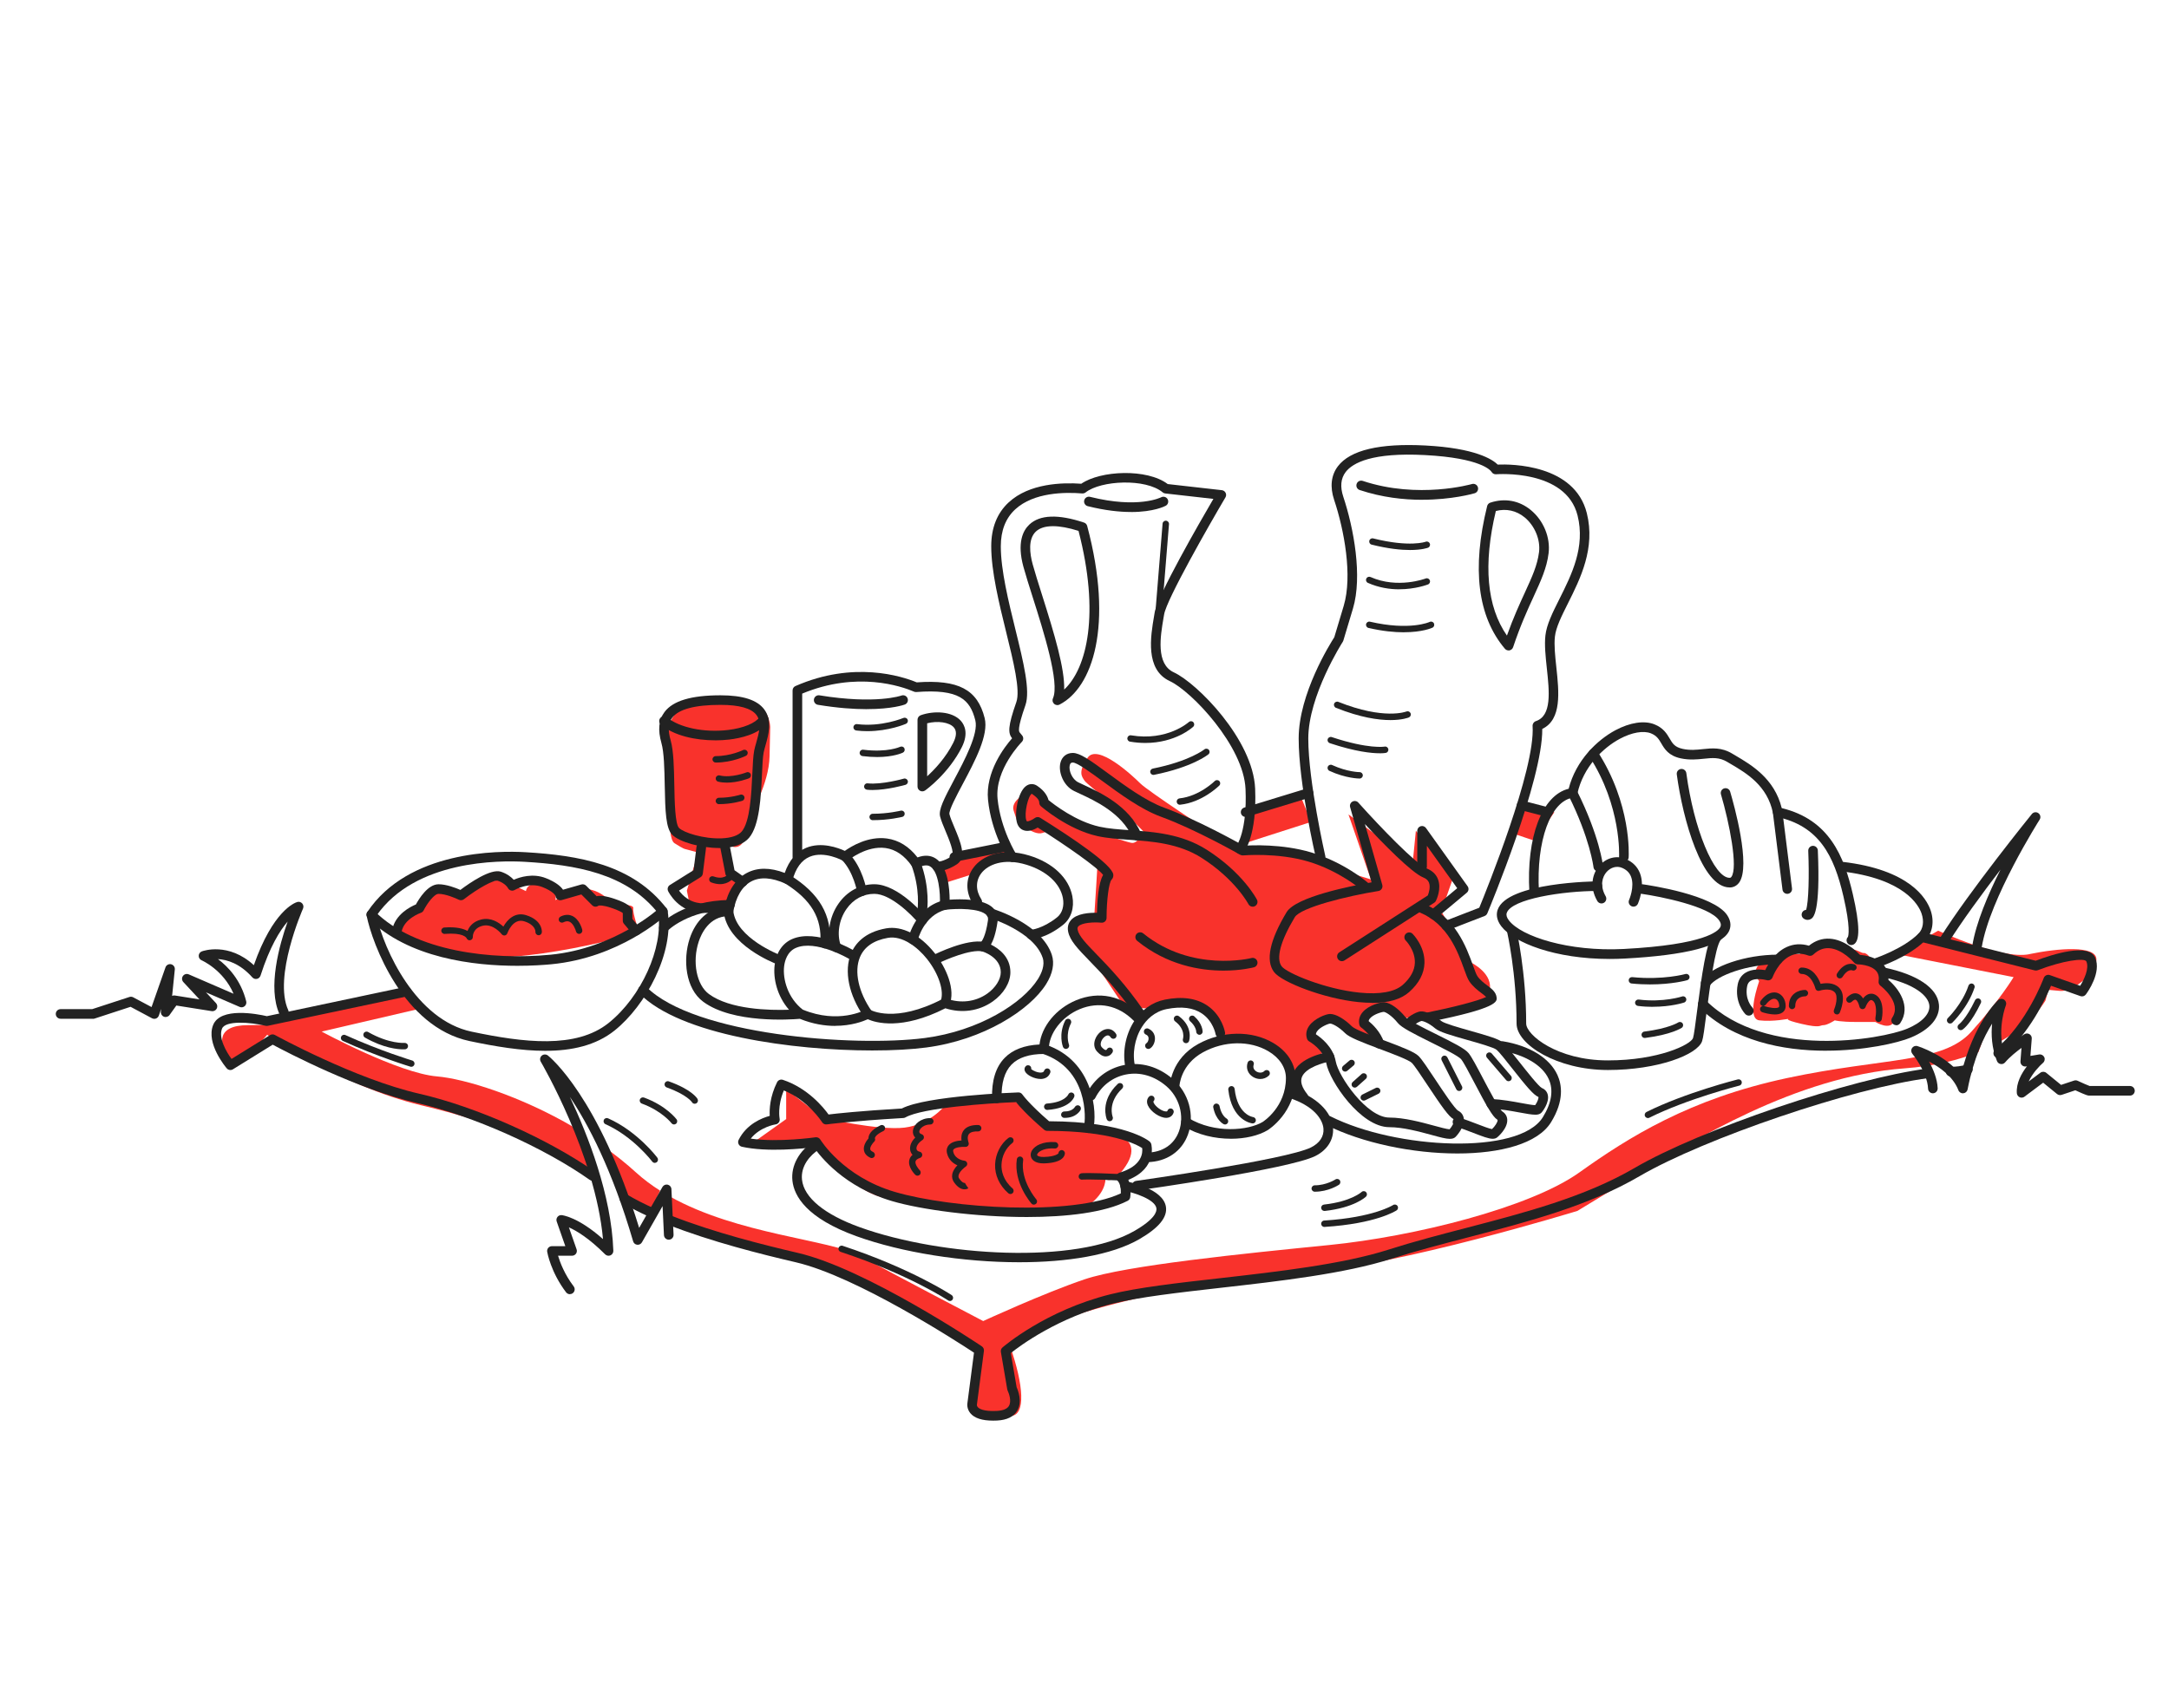 <svg viewBox="0 0 677.07 533.16" xmlns="http://www.w3.org/2000/svg">

    <style>
        :root { fill:#222 }
        .accent { fill: #f9322c; }

        @media (prefers-color-scheme: dark) {
        :root {  fill: #f9322c; }
        .accent { fill:#dee2e6; }
        }
    </style>

    <g class="accent">
        <path
            d="m633.54 297.9c-8.87 1.83-28.53-7.33-28.53-7.33l-12.87 7.33 36.42 7.17s-4.15 7-13.15 17-27 8-57.5 14.5-49.5 18.5-64.93 29.5-51.57 20-78 22.64-63.57 6.36-76.44 10.72-31.63 13.02-31.63 13.02-27.5-14.38-38.5-20.38c-9.33-5.09-38.09-6.59-59.33-18.52l-1.22 7.31c15.2 6.91 27.86 8.77 45.91 13.2 24.36 5.99 50.55 26.77 50.55 26.77s.09 11.24.09 17.24 6 4 11 4 4-10 0-21.44c11-11.44 64-21.56 92.46-23.46 28.45-1.89 84.54-19.11 84.54-19.11l17.81-10.82c17.81-10.82 50.19-31.18 84.26-33.68 9.46-.69 17.06-2.64 23.11-5.09l5.32-14.91v12.43c11.59-6.14 15.61-13.65 15.61-13.65l.89-3.29 3.7.33c3.7.33 11.3-5.33 11.3-9.83s-12-3.5-20.87-1.67z"/>
        <path
            d="m193.8 373.38c3.21 1.94 6.26 3.64 9.19 5.13l3.05-6.78c-2.66-1.69-5.18-3.56-7.48-5.65-3.11-2.83-6.4-5.46-9.8-7.89l5.04 15.2z"/>
        <path
            d="m185.91 364.57-6.59-12.52c-16.87-9.93-34.32-15.26-42.91-15.98-12-1-36-14-36-14l31.11-7.25-6.37-4.88-37.75 9.13s0 1-10 1-9 6-6 10 12-7 12-7 23 16 48 22c23.62 5.67 33.85 10.45 55.34 23.91l-.84-4.41z"/>
        <path
            d="m125.41 293.07s-.51-6.99-.76-7 .24 0 .24 0l7.99-3.57 3.35-4.28 7.17 1.84 5-4 8.22-1.5 7.56 3.66s.21-3.16 5.21-2.16 4 5 4 5 4.49-4 9.74-3.5 8.23 4.93 8.23 4.93 6.62-.43 6.32 1.07 1.91 7.62 1.91 7.62-37.21 10.88-56.21 6.88-18-5-18-5z"/>
        <path
            d="m325.43 248.35c-.16-.07-.31-.13-.44-.19-2.4-1.02-.95-.42-2.72-.75-1.86-.35-6.86 2.65-5.86 5.65l1 3s5 5 8 4 2.9-.68 2.9-.68l14.27 10.73s-.75 12.75-.96 15.35-7.11.6-5.66 5.1 1.45 3.5 1.45 3.5l13.73 20.55 9.13.29 11.88-1.82 6.78 4.98 3.48 7.49 10.42-.36 11.85 9.52 9.23-6.75-4.08-4.64 3.13-4.54 5.54.28 5.82 5.63 5.03-1.37-3.36-4.54 2.92-3.51 3.48.18 4.31 2.61 4.22-.5 10.76-1.24s11.74-1.34 13.24-6.8-5.63-8.96-5.63-8.96l-9.37-16 3.95-11.27-11.9-13.91-.96 9.75-20.08-14.86 7 20.29-7-2.14s-11.72-6.34-20.61-5.85-19.28-4.32-20.59-5.42-21.31-14.09-23.81-16.59-13.31-12.5-16.4-8-1.84 5.86-.97 7.18 13.37 10.82 13.37 10.82l5 5s-1.54 3.72-3.52 3.61-21.16-6.98-21.16-6.98l-6.32-7.28-.48-.57z"/>
        <path
            d="m549.19 318.57c4.22.5 9.22-.5 9.22-.5s-2 .21 4 1.61 5.57.39 6.79.39 3.54-1.5 3.54-1.5 1.67.5 6.67.5h6s4.9 3 5.95-.5.86-3.98.86-3.98l-4.24-9.04s-3.9-6.82-5.24-7.65-.34.17-2.34-.83-6.11-1.28-6.11-1.28l-8.89-.72s-3.27 2.66-3.63 2.83-4.37-.83-4.37-.83-8 3-9 5 .73 4.28.73 4.28-4.18 11.72.05 12.22z"/>
        <path
            d="m245.41 340.07v9.32l-9.85 7.01 18.35.28s11.5 15.38 22.5 17.38 54.75 7.47 61.87 3.23 6.78-9.15 6.78-9.15 2.34 1.91 6.34-4.09 0-8.31 0-8.31l-25.98-5.69-9.64-7-20.8 2.11s-4.58 5.89-12.58 6.89-25.4-3-25.4-3l-11.6-9z"/>
        <path
            d="m213.82 219.9c-5.41 3.17-6.54 12.17-6.54 12.17h.13s2.5 12.51 2.5 12.51-2.22 16.86.64 18.68 3.27 1.81 3.27 1.81l4.09 1.09-3.5 11.91.79 3.95h13.47l3.48-6.98-6.23-6.2.45-5.67s5.04 4.34 6.55-2.88 7.12-15.22 7.31-24.22l.19-9s0-7.33-7-7.17-7-.5-7.5-.67-12.09.67-12.09.67z"/>
        <path d="m388.83 263.18 20.45-6.56-3.36-8.27-15.75 5.72z"/>
        <path d="m472.55 260.31 6.55 2.21 6.1-8.95-11.11-1.07z"/>
        <path d="m294.91 275.67 9.01-2.84 5.91-4.43 5.52-.83-.44-3-5.82.76-11.89 3.68-4.03 2.52z"/>
    </g>
    <path
        d="m177.91 404.07c-.45 0-.9-.2-1.2-.59-4.77-6.28-5.85-12.4-5.9-12.66-.07-.44.05-.88.33-1.22.29-.34.71-.53 1.15-.53h4.18l-2.69-7.7c-.17-.48-.08-1.01.23-1.42.31-.4.8-.62 1.31-.57.22.02 5.06.52 12.91 7.48-2.37-26.23-19.24-55.08-19.42-55.38-.37-.62-.24-1.42.3-1.89s1.35-.49 1.92-.05c.66.52 15.92 12.96 28.49 53.82l7.27-12.77c.33-.58 1.01-.87 1.65-.72.65.16 1.12.72 1.15 1.39l.67 14.22c.04.83-.6 1.53-1.43 1.57-.82.03-1.53-.6-1.57-1.43l-.43-9.06-6.45 11.32c-.3.52-.88.82-1.48.75s-1.1-.49-1.26-1.07c-6.56-22.43-14.09-36.66-19.76-45.11 5.64 11.95 12.98 30.66 13.58 48.06.02.62-.34 1.18-.9 1.43-.56.24-1.22.12-1.66-.32-5.07-5.07-8.96-7.38-11.31-8.42l2.4 6.86c.16.46.09.97-.19 1.36s-.74.63-1.22.63h-4.38c.63 2.11 2.04 5.84 4.89 9.59.5.66.37 1.6-.29 2.1-.27.21-.59.31-.91.31z"/>
    <path
        d="m617.14 297.05c-.08 0-.16 0-.24-.02-.82-.13-1.37-.9-1.24-1.72 1.16-7.21 4.96-16.12 8.81-23.8-5.7 7.46-12.13 16.22-16.29 22.86-.44.7-1.37.92-2.07.48s-.92-1.36-.48-2.07c8.99-14.37 28.43-38.39 28.63-38.63.5-.62 1.4-.74 2.04-.27.64.46.82 1.35.39 2.02-.16.25-15.61 24.63-18.08 39.89-.12.74-.76 1.26-1.48 1.26z"/>
    <path
        d="m577.91 295.07c-.55 0-1.08-.3-1.34-.83-.29-.59-.16-1.28.28-1.73.16-.41.84-2.92-1.4-12.61-2.97-12.88-7.66-22.04-20.85-24.87-.58-.12-1.04-.59-1.16-1.17-1.72-8.6-8.31-12.48-13.13-15.31-.4-.24-.8-.47-1.17-.69-2.46-1.47-4.59-1.25-7.29-.97-2.08.22-4.44.46-7.18-.12-3.83-.82-5.07-2.94-6.07-4.65-.79-1.35-1.42-2.42-3.25-3.16-2.33-.93-5.95-.3-9.68 1.69-5.24 2.79-11.49 8.79-13.3 17.23-.13.62-.65 1.09-1.28 1.17-7.03.88-11.62 13.53-10.69 29.42.05.83-.58 1.54-1.41 1.58-.84.06-1.54-.58-1.58-1.41-1.02-17.35 3.98-30.39 12.26-32.38 2.28-8.93 8.96-15.26 14.59-18.27 4.57-2.44 9.02-3.11 12.21-1.83 2.79 1.12 3.86 2.95 4.73 4.43.91 1.56 1.57 2.68 4.11 3.23 2.27.49 4.29.28 6.23.07 2.87-.3 5.83-.61 9.15 1.38.37.22.75.45 1.15.68 4.84 2.85 12.07 7.11 14.34 16.35 14.86 3.61 19.46 15.05 22.2 26.91 2.2 9.52 2.27 14.65.21 15.68-.22.11-.44.16-.67.16zm-.7-2.83s0 0 0 0zm0 0s0 0 0 0zm0 0s0 0 0 0zm0 0s0 0 0 0zm0 0s0 0 0 0zm0 0s0 0 0 0z"/>
    <path
        d="m498.91 272.07c-.75 0-1.4-.57-1.49-1.33-.01-.09-1.08-8.95-7.85-22.5-.37-.74-.07-1.64.67-2.01s1.64-.07 2.01.67c7.04 14.08 8.11 23.13 8.15 23.5.09.82-.5 1.56-1.32 1.66-.06 0-.11 0-.17 0z"/>
    <path
        d="m506.91 269.07s-.06 0-.09 0c-.83-.05-1.46-.76-1.41-1.59 0-.16.82-15.73-9.32-31.36-.45-.69-.25-1.62.44-2.07s1.62-.26 2.07.44c10.71 16.5 9.84 32.51 9.8 33.18-.05.79-.71 1.41-1.5 1.41z"/>
    <path
        d="m539.91 277.07c-8.64 0-14.59-21.11-16.49-35.3-.11-.82.47-1.58 1.29-1.69.81-.1 1.58.47 1.69 1.29 2.32 17.42 8.64 32.7 13.51 32.7.22 0 .37-.05.55-.29 2.15-2.88-.61-16.81-3.25-25.78-.23-.79.22-1.63 1.01-1.86.8-.23 1.63.22 1.86 1.01 1.14 3.85 6.61 23.31 2.78 28.43-.73.98-1.75 1.5-2.95 1.5z"/>
    <path
        d="m557.91 279.07c-.75 0-1.39-.55-1.49-1.31l-3-24c-.1-.82.48-1.57 1.3-1.67s1.57.48 1.67 1.3l3 24c.1.82-.48 1.57-1.3 1.67-.06 0-.13.01-.19.01z"/>
    <path
        d="m564.28 287.2c-.41 0-.83-.13-1.21-.38-.69-.46-.88-1.39-.42-2.08.26-.4.68-.63 1.13-.66.81-2.3 1-11.01.68-18.44-.04-.83.61-1.53 1.43-1.56.81-.03 1.53.61 1.56 1.43.85 19.72-1.45 21.01-2.2 21.43-.31.17-.64.26-.98.26z"/>
    <path
        d="m509.91 283.07c-.2 0-.41-.04-.61-.13-.76-.34-1.1-1.22-.76-1.98.02-.04 1.81-4.17.59-7.27-.49-1.25-1.41-2.15-2.81-2.74-1.61-.69-3.5-.18-4.81 1.29-1.36 1.53-2.16 4.32-.29 7.58.41.72.16 1.64-.56 2.05s-1.63.16-2.05-.56c-2.65-4.64-1.4-8.76.66-11.07 2.19-2.45 5.42-3.26 8.23-2.05 2.14.92 3.63 2.4 4.42 4.42 1.67 4.27-.55 9.36-.64 9.57-.25.56-.8.89-1.37.89z"/>
    <path
        d="m502.42 299.4c-16.93 0-29.84-5.03-33.79-10.22-1.63-2.14-1.52-3.95-1.14-5.09 2.89-8.68 30.87-8.92 31.15-8.92.83 0 1.5.67 1.5 1.5s-.67 1.5-1.5 1.5c-10.63 0-26.83 2.45-28.3 6.87-.22.66 0 1.44.68 2.32 3.81 5 18.59 9.82 35.84 8.92 25.46-1.34 29.51-5.58 30.15-6.84.2-.41.35-1-.34-2.04-2.97-4.46-18.57-7.54-24.33-8.35-.82-.12-1.39-.87-1.28-1.69.12-.82.87-1.39 1.69-1.28 2.25.32 22.16 3.28 26.41 9.65 1.44 2.16 1.08 3.94.53 5.05-2.32 4.61-13.31 7.47-32.67 8.5-1.56.08-3.09.12-4.59.12z"/>
    <path
        d="m501.91 334.07c-15.79 0-28.5-7.93-28.5-14.5 0-15.63-2.93-28.53-2.96-28.66-.19-.81.32-1.61 1.12-1.8.81-.18 1.61.32 1.8 1.12.03.13 3.04 13.35 3.04 29.34 0 3.51 9.63 11.5 25.5 11.5s25.9-4.95 26.58-6.97c.29-.86.76-4.52 1.26-8.4 1.49-11.51 2.89-21.26 4.96-24.03.5-.66 1.44-.8 2.1-.3s.8 1.44.3 2.1c-1.77 2.36-3.41 15.04-4.39 22.61-.65 5-1.03 7.88-1.39 8.96-1.42 4.27-13.86 9.03-29.42 9.03z"/>
    <path
        d="m428.31 313.09c-1.32 0-2.73-.08-4.22-.22-10.78-1.08-24-6.21-26.39-9.39-2.69-3.58-1.37-9.87 3.91-18.67 2.88-4.81 20.15-8.22 26.54-9.33l-6.7-23.49c-.19-.67.11-1.39.72-1.72.61-.34 1.38-.21 1.84.31 6.74 7.53 18.01 19.24 21.44 20.61 1.67.67 2.86 1.82 3.43 3.33 1.14 3.01-.46 6.36-.65 6.74-.12.24-.3.45-.53.59l-28 18c-.69.45-1.63.25-2.07-.45-.45-.7-.25-1.62.45-2.07l27.62-17.76c.37-.9.87-2.68.37-3.99-.28-.72-.84-1.24-1.74-1.6-3.71-1.48-12.76-10.79-18.26-16.69l5.42 18.99c.12.41.05.85-.18 1.22-.23.36-.6.61-1.03.68-9.75 1.57-24.29 5.15-26.11 8.19-4.47 7.44-5.92 12.89-4.09 15.33 1.58 2.11 13.56 7.13 24.29 8.21 6.33.64 11.01-.2 13.52-2.43 2.43-2.16 3.7-4.49 3.77-6.92.11-3.9-2.8-6.87-2.83-6.89-.59-.59-.59-1.54 0-2.12s1.54-.59 2.12 0c.16.16 3.86 3.92 3.71 9.1-.1 3.29-1.7 6.35-4.78 9.08-2.54 2.26-6.43 3.4-11.59 3.4z"/>
    <path
        d="m445.91 319.07c-.7 0-1.33-.49-1.47-1.21-.16-.81.36-1.6 1.18-1.76 7.37-1.47 15.88-3.62 18.28-4.83-.36-.38-.98-.85-1.5-1.25-1.17-.88-2.63-1.99-3.73-3.62-.56-.84-1.03-2.13-1.67-3.91-1.88-5.22-5.04-13.95-13.66-17.54-.76-.32-1.13-1.2-.81-1.96s1.2-1.12 1.96-.81c9.84 4.1 13.28 13.61 15.33 19.29.53 1.46.98 2.72 1.34 3.26.81 1.21 1.99 2.11 3.04 2.89 1.44 1.08 2.79 2.1 2.98 3.79.15 1.33.38 3.35-20.97 7.62-.1.02-.2.03-.3.03z"/>
    <path
        d="m355.91 318.07c-.48 0-.95-.23-1.24-.65-5.64-8.21-10.78-13.51-14.53-17.38-3.7-3.82-6.14-6.34-6.71-9.17-.36-1.78.31-2.97.93-3.66 1.85-2.04 5.75-2.28 8.06-2.22.07-3.34.42-9.31 1.93-11.82-1.67-2.27-11.44-9.14-20.42-14.8-1.03.61-2.73 1.37-4.26.9-.71-.21-1.66-.77-2.15-2.2-.93-2.7.08-9.59 2.71-11.62 1.07-.82 2.38-.87 3.51-.12 2.51 1.67 3.3 3.45 3.55 4.45 1.69 1.38 8.53 6.69 15.94 8.33 2.76.61 6 .84 9.42 1.08 7.62.54 16.25 1.15 24.06 6.12 11.21 7.14 15.48 15.24 15.66 15.59.38.74.09 1.64-.65 2.02-.73.38-1.64.09-2.02-.65-.04-.07-4.12-7.76-14.6-14.43-7.17-4.56-15.4-5.14-22.66-5.65-3.54-.25-6.88-.49-9.86-1.15-9.27-2.06-17.32-9.04-17.66-9.33-.33-.29-.51-.7-.51-1.13s-.14-1.29-2.33-2.75c0 0-.01-.01-.01-.01-1.13.66-2.45 6.12-1.7 8.28.01.03.1.28.18.31.45.13 1.69-.43 2.46-1.01.5-.37 1.17-.41 1.7-.08 10.21 6.38 22.46 14.64 22.81 17.73.07.61-.12 1.18-.54 1.6-.83.83-1.56 6.41-1.56 11.94 0 .42-.18.83-.49 1.11s-.73.42-1.16.38c-2.33-.23-6.1-.02-7.17 1.16-.17.19-.33.46-.21 1.05.39 1.97 2.71 4.36 5.92 7.67 3.82 3.95 9.06 9.35 14.84 17.77.47.68.3 1.62-.39 2.09-.26.18-.56.26-.85.26z"/>
    <path
        d="m425.98 278.17c-.35 0-.69-.12-.98-.36-.07-.06-6.97-5.94-16.53-8.8-9.59-2.88-20.33-1.95-20.43-1.94-.3.03-.61-.04-.88-.19-.14-.08-14.02-7.98-24.77-11.89-6.15-2.24-12.85-7.16-18.24-11.11-3.71-2.72-7.91-5.8-9.25-5.8-.48 0-.81.14-.97.84-.38 1.62.71 4.36 2.64 5.32.49.25 1.09.52 1.77.84 4.96 2.29 14.21 6.55 17.88 15.2.32.76-.03 1.64-.79 1.97-.76.32-1.64-.03-1.97-.79-3.22-7.58-11.78-11.53-16.38-13.65-.71-.33-1.34-.62-1.86-.88-3.31-1.65-4.88-5.91-4.22-8.7.46-1.97 1.92-3.15 3.89-3.15 2.22 0 5.31 2.19 11.02 6.38 5.23 3.84 11.74 8.62 17.49 10.71 10.08 3.67 22.41 10.52 24.83 11.88 2.26-.16 11.99-.64 21.09 2.09 10.19 3.06 17.32 9.15 17.62 9.4.63.54.7 1.49.16 2.11-.3.34-.71.52-1.14.52z"/>
    <path
        d="m447.44 286.97c-.43 0-.86-.18-1.15-.54-.53-.64-.44-1.58.19-2.11l8.4-7.01-9.47-13.24v6.5c0 .83-.67 1.5-1.5 1.5s-1.5-.67-1.5-1.5v-11.18c0-.65.42-1.23 1.04-1.43s1.3.03 1.68.56l13 18.18c.46.64.34 1.52-.26 2.02l-9.47 7.9c-.28.23-.62.35-.96.35z"/>
    <path
        d="m381.93 303.04c-7.26 0-17.58-1.68-26.96-9.3-.64-.52-.74-1.47-.22-2.11s1.47-.74 2.11-.22c15.19 12.34 33.62 7.75 33.8 7.7.8-.21 1.62.27 1.83 1.07s-.27 1.62-1.07 1.83c-.35.09-4.07 1.03-9.49 1.03z"/>
    <path
        d="m320.52 379.97c-16.05 0-33.02-2.31-42.03-4.96-14.93-4.39-22.43-13.92-24.43-16.83-3.34.42-14.58 1.61-22.47-.15-.45-.1-.83-.4-1.03-.82s-.19-.9.01-1.32c2.48-4.96 7.3-6.85 9.71-7.5-.12-2.05.05-6.02 2.29-10.5.33-.67 1.11-.99 1.82-.75 7.78 2.59 12.67 8.62 14.25 10.82 2.39-.29 9.45-1.08 22.86-1.87 7.72-3.99 35.19-4.98 36.37-5.02.51-.03 1.01.23 1.3.67.02.02 1.96 2.84 8.31 8.33 23.83.09 31.12 6.1 31.42 6.36.22.19.38.44.47.73.02.08 2.02 7.5-7.15 11.2 1.01 2.35.64 5.06.59 5.44-.07.48-.37.89-.8 1.11-7.17 3.68-19.04 5.06-31.47 5.06zm-65.73-24.9c.52 0 1.02.28 1.29.73.07.11 7.07 11.57 23.25 16.33 17.58 5.17 55.29 7.59 70.55.46.05-1.17-.09-3.02-1.04-3.96-.37-.37-.52-.92-.39-1.43s.52-.92 1.02-1.07c7.1-2.13 7.26-6.23 7.07-7.69-1.73-1.12-9.65-5.37-29.64-5.37-.36 0-.7-.13-.98-.36-5.25-4.5-7.77-7.37-8.75-8.61-8.52.33-29.22 1.74-34.53 4.77-.2.11-.42.18-.66.19-16.71.98-23.81 1.98-23.88 1.99-.59.08-1.17-.19-1.48-.69-.04-.07-4.37-6.84-11.94-9.91-2.06 4.91-1.32 8.78-1.31 8.82.08.4 0 .82-.25 1.16-.24.34-.6.56-1.01.62-.05 0-4.83.76-7.76 4.44 8.55 1.24 20.08-.39 20.21-.41.07-.01.14-.02.21-.02z"/>
    <path
        d="m311.18 344.41c-.81 0-1.47-.64-1.5-1.46-.16-5.55 1.15-9.8 3.91-12.64 2.49-2.56 6.15-3.98 10.9-4.21.67-5.69 5.19-11.22 11.44-13.81 7.11-2.95 14.41-1.41 20.03 4.21.59.59.59 1.54 0 2.12s-1.54.59-2.12 0c-4.72-4.72-10.83-6.02-16.77-3.56-5.61 2.32-9.67 7.58-9.67 12.5 0 .83-.67 1.5-1.5 1.5-4.6 0-8.02 1.12-10.16 3.33-2.17 2.24-3.2 5.76-3.07 10.47.02.83-.63 1.52-1.46 1.54-.01 0-.03 0-.04 0z"/>
    <path
        d="m318.17 394.09c-17.56 0-36.66-3.03-50.77-8.11-15.63-5.63-19.53-12.55-20.04-17.36-.5-4.68 2.09-9.4 6.76-12.32.7-.44 1.63-.22 2.07.48s.22 1.63-.48 2.07c-2.89 1.8-5.81 5.24-5.36 9.46.6 5.6 7.02 10.88 18.08 14.86 25.52 9.19 67.61 11.61 85.74 1.11 6.35-3.67 6.99-6.01 6.81-7.07-.47-2.77-6.96-4.85-10.02-5.43-.81-.15-1.35-.94-1.2-1.75.15-.82.94-1.35 1.75-1.2 1.17.22 11.48 2.32 12.43 7.87.56 3.3-2.14 6.62-8.26 10.17-8.67 5.02-22.52 7.22-37.49 7.22z"/>
    <path
        d="m352.91 335.07c-.67 0-1.28-.46-1.45-1.14-1.22-4.88-.27-10.6 2.47-14.93 2.32-3.67 5.76-6.12 9.69-6.9 5.43-1.09 9.92-.44 13.34 1.91 4.53 3.12 5.4 8.1 5.44 8.31.14.82-.42 1.59-1.23 1.73-.83.13-1.59-.42-1.73-1.23 0-.03-.73-3.98-4.21-6.36-2.72-1.86-6.42-2.33-11.01-1.42-4 .8-6.42 3.47-7.74 5.56-2.32 3.67-3.12 8.49-2.1 12.6.2.8-.29 1.62-1.09 1.82-.12.03-.25.04-.37.04z"/>
    <path
        d="m354.85 371.67c-.74 0-1.38-.54-1.48-1.29-.12-.82.46-1.58 1.28-1.69.47-.07 46.9-6.61 54.59-10.45 2.69-1.35 4.07-3.42 3.89-5.83-.23-3.05-3.16-7.18-10.69-9.62-.79-.26-1.22-1.1-.96-1.89s1.1-1.22 1.89-.96c7.48 2.43 12.37 7.12 12.75 12.25.27 3.6-1.8 6.87-5.54 8.74-8.13 4.06-53.59 10.47-55.52 10.74-.07 0-.14.01-.21.01z"/>
    <path
        d="m454.92 360.13c-13.88 0-29.64-3.23-40.95-8.92-.74-.37-1.04-1.27-.67-2.01s1.27-1.04 2.01-.67c20.5 10.32 58.95 12.22 66.31.26 2.76-4.48 3.37-8.49 1.82-11.9-1.96-4.32-7.49-7.62-14.79-8.83-.82-.14-1.37-.91-1.23-1.73s.9-1.37 1.73-1.23c8.41 1.4 14.61 5.25 17.03 10.55 1.37 3.01 2.13 8-2 14.71-4.15 6.74-15.83 9.77-29.26 9.77z"/>
    <path
        d="m591.91 320.07c-.29 0-.58-.08-.83-.25-.69-.46-.88-1.39-.42-2.08 3.18-4.76-3.58-9.92-3.65-9.97-.44-.33-.66-.87-.58-1.41.19-1.35-.06-2.4-.76-3.21-1.75-2.02-5.71-2.07-5.75-2.07-.44 0-.86-.2-1.15-.54-.04-.04-3.64-4.26-7.79-4.5-1.79-.12-3.4.54-4.94 1.98-.41.39-1.01.51-1.54.31-2.03-.75-3.85-.73-5.56.07-3.78 1.75-5.59 6.64-5.61 6.69-.27.74-1.06 1.15-1.82.93-.9-.25-3.56-.71-5.05.21-.57.35-.91.88-1.07 1.65-.82 4.1 1.5 6.55 1.6 6.65.57.59.57 1.54-.02 2.12s-1.52.58-2.11 0c-.15-.15-3.55-3.63-2.41-9.35.32-1.58 1.17-2.84 2.45-3.62 2-1.22 4.58-1.06 6.13-.81.91-1.89 3.04-5.5 6.64-7.17 2.18-1.01 4.53-1.16 7-.44 1.97-1.59 4.14-2.33 6.5-2.19 4.49.27 8.18 3.73 9.44 5.06 1.53.11 5.21.64 7.33 3.08 1.12 1.29 1.64 2.88 1.55 4.73 3.13 2.65 7.21 8.21 3.68 13.5-.29.43-.76.67-1.25.67z"/>
    <path
        d="m570.01 328.05c-13.47 0-28.91-3.03-39.52-13.47-.59-.58-.6-1.53-.02-2.12s1.53-.6 2.12-.02c18.68 18.37 54.73 12.08 62.74 8.74 4.59-1.91 7.18-4.62 6.93-7.24-.27-2.87-4.26-6.72-14.66-8.91-.81-.17-1.33-.97-1.16-1.78s.97-1.33 1.78-1.16c10.34 2.18 16.55 6.39 17.03 11.56.38 4.06-2.81 7.81-8.77 10.29-4.11 1.71-14.52 4.1-26.47 4.1z"/>
    <path
        d="m532.45 308.42c-.3 0-.59-.09-.86-.27-.68-.47-.85-1.41-.37-2.09 3.07-4.41 13.7-8 23.69-8 .83 0 1.5.67 1.5 1.5s-.67 1.5-1.5 1.5c-9.47 0-19.02 3.54-21.23 6.71-.29.42-.76.64-1.23.64z"/>
    <path
        d="m585.91 302.07c-.63 0-1.21-.4-1.42-1.03-.26-.79.16-1.63.95-1.9.09-.03 8.73-2.95 13.41-7.64 1.47-1.47 1.83-3.84.96-6.34s-5.25-10.82-25.07-13.11c-.82-.09-1.41-.84-1.32-1.66s.83-1.42 1.66-1.32c20.97 2.42 26.26 11.37 27.56 15.1 1.24 3.56.6 7.18-1.67 9.45-5.19 5.19-14.21 8.24-14.59 8.36-.16.05-.32.08-.47.08z"/>
    <path
        d="m170.2 328.08c-7.48 0-15.57-1.35-23.6-3.04-20.73-4.36-30.41-30.4-32.16-39.17-.08-.39 0-.79.22-1.13 12.84-19.26 41.01-19.16 49.34-18.67 16.63.98 33.49 3.79 44.1 17.58.15.2.25.42.29.67 2.2 13.18-6.88 29.69-16.54 37.42-5.86 4.69-13.38 6.34-21.65 6.34zm-52.69-42.2c2.34 10.66 12.32 32.56 29.71 36.22 16.19 3.41 32.57 5.44 42.75-2.7 10.21-8.17 17.1-23.42 15.52-34.21-9.9-12.58-25.87-15.19-41.67-16.12-7.85-.46-34.2-.59-46.31 16.82z"/>
    <path
        d="m161.52 301.54c-13.43 0-34.07-2.31-46.67-14.91-.59-.59-.59-1.54 0-2.12s1.54-.59 2.12 0c12.65 12.65 36.6 15.3 54.8 13.57 20.21-1.92 33.99-14.48 34.12-14.61.61-.56 1.56-.53 2.12.08s.53 1.56-.08 2.12c-.59.54-14.62 13.37-35.88 15.39-2.31.22-6.01.48-10.53.48z"/>
    <path
        d="m123.91 292.07c-.1 0-.2 0-.3-.03-.81-.16-1.34-.95-1.18-1.76.97-4.84 5.71-7.2 7.4-7.9.97-1.79 3.74-6.3 7.07-6.3 2.45 0 5.38 1.13 6.81 1.76 2.87-2.16 9.48-6.74 12.67-5.68 1.98.66 3.24 1.7 3.98 2.52 1.96-.86 5.99-2.13 10.1-.49 3.08 1.23 4.57 2.54 5.29 3.59l5.74-1.64c.53-.15 1.09 0 1.47.38l3.28 3.28c1.11-.23 2.84-.1 5.54.81 3.83 1.29 5.62 2.55 5.62 3.97v2.32l2.3 2.71c.54.63.46 1.58-.17 2.11-.63.54-1.58.46-2.11-.17l-2.65-3.13c-.23-.27-.36-.62-.36-.97v-2.39c-.34-.26-1.27-.84-3.58-1.61-2.7-.91-3.75-.76-3.98-.7-.23.19-.52.3-.83.33-.44.03-.86-.13-1.17-.44l-3.38-3.38-6.15 1.76c-.45.13-.94.04-1.32-.25-.33-.25-.54-.63-.59-1.04-.06-.17-.62-1.39-4.07-2.77-4.22-1.69-8.63.87-8.68.9-.36.21-.79.27-1.19.15s-.73-.39-.92-.77c-.02-.04-.82-1.48-3.13-2.25-1.18-.4-6.14 2.29-10.6 5.76-.46.35-1.08.41-1.59.16-1.03-.51-4.17-1.84-6.33-1.84-1.35 0-3.57 3-4.66 5.17-.18.35-.49.63-.87.75-.05.02-5.19 1.8-6 5.87-.14.71-.77 1.21-1.47 1.21zm63.2-9.6s0 0 0 0zm0 0s0 0 0 0zm0 0s0 0 0 0zm0 0s0 0 0 0zm0 0s0 0 0 0zm-13.71-2.88s0 0 0 0zm0 0s0 0 0 0zm0 0s0 0 0 0z"/>
    <path
        d="m260.71 320.3c-3.2 0-6.94-.56-11.03-2.21-2.92.25-20.93 1.48-30.15-5.32-5.61-4.13-6.38-13.24-4.25-19.71 1.9-5.78 5.91-9.42 10.88-9.94 1.08-5.01 3.52-8.74 6.95-10.56 3.3-1.76 7.28-1.76 11.85-.02 1.36-3.9 3.59-6.53 6.63-7.81 4.77-2.01 10.05-.03 12.13.93 1.96-1.4 7.25-4.66 13.13-3.87 3.69.5 6.9 2.49 9.56 5.91 2.19-.82 4.12-.69 5.73.37 3.78 2.48 4.28 9.47 4.3 12.83 3.41-.25 10.64-.39 13.62 2.64 1.11 1.13 1.57 2.59 1.33 4.23-.52 3.61-1.31 5.81-2.06 7.15 2.4 1.18 6.07 3.78 6.07 8.63 0 3.24-2.11 6.73-5.51 9.12-4.29 3.01-9.64 3.78-14.79 2.13-13.66 6.93-21.76 4.51-24.21 3.42-1.5.68-5.17 2.06-10.19 2.06zm-10.05-5.05c11.04 4.52 19.18.19 19.52 0 .48-.26 1.06-.24 1.52.04.06.04 7.62 4.37 22.59-3.43.37-.2.81-.22 1.2-.08 4.4 1.58 9.02 1.02 12.68-1.55 2.57-1.81 4.23-4.43 4.23-6.67 0-4.78-5.67-6.49-5.92-6.56-.64-.19-1.21-.73-1.21-1.39 0-.64.29-1.17.88-1.37.27-.27 1.52-1.77 2.25-6.89.1-.72-.05-1.25-.5-1.7-2.03-2.07-8.95-2.08-12.83-1.6-.44.06-.88-.09-1.21-.39-.32-.3-.5-.74-.47-1.18.2-3.73-.41-10.25-2.92-11.89-.35-.23-1.42-.93-3.92.32-.67.33-1.48.12-1.9-.49-2.29-3.31-5.06-5.21-8.21-5.65-5.96-.83-11.56 3.76-11.62 3.8-.48.39-1.15.46-1.69.15-.06-.03-5.8-3.18-10.4-1.22-2.55 1.08-4.36 3.58-5.39 7.45-.11.43-.41.78-.81.97s-.86.19-1.26 0c-4.34-1.97-7.96-2.21-10.77-.72-2.85 1.52-4.85 4.93-5.63 9.6-.12.72-.75 1.25-1.48 1.25-6.02 0-8.5 5.55-9.28 7.94-2.08 6.32-.68 13.51 3.18 16.36 6.62 4.88 19 5.12 25.01 4.91-3.72-4.25-4.99-9.77-4.49-13.93.47-3.89 2.46-6.86 5.48-8.15 7.61-3.27 18.78 3.31 19.25 3.59.71.42.94 1.34.52 2.06-.42.71-1.34.95-2.06.52-.1-.06-10.32-6.07-16.54-3.41-2.75 1.18-3.49 4.11-3.69 5.75-.48 4.01 1.15 9.93 5.85 13.56z"/>
    <path
        d="m272.32 327.97c-24.87 0-59.89-4.79-72.69-17.76-.58-.59-.58-1.54.01-2.12s1.54-.58 2.12.01c14.82 15.02 64.72 18.88 86.95 15.98 16.99-2.22 30.61-10.93 35.29-18.4 1.1-1.76 2.25-4.33 1.48-6.64-2.72-8.17-16.32-12.37-16.46-12.42-.79-.24-1.24-1.08-1-1.87s1.08-1.24 1.87-1c.62.19 15.23 4.71 18.44 14.34.9 2.71.29 5.88-1.78 9.18-5.05 8.06-19.53 17.44-37.44 19.78-4.52.59-10.31.92-16.79.92z"/>
    <path
        d="m207.22 291.14c-.37 0-.74-.14-1.03-.41-.6-.57-.62-1.51-.06-2.12.29-.31 7.3-7.54 21.72-7.61.83 0 1.5.67 1.5 1.49 0 .83-.66 1.5-1.49 1.51-13.06.06-19.49 6.61-19.55 6.67-.29.31-.69.46-1.08.46z"/>
    <path
        d="m321.91 293.29c-.79 0-1.45-.62-1.5-1.42-.04-.83.59-1.53 1.42-1.58.03 0 3.64-.29 8.15-3.89 1.61-1.29 2.28-3.54 1.81-6.03-.87-4.58-5.1-8.46-11.31-10.37-7.28-2.24-12.17.02-14.16 2.64-1.79 2.37-1.79 5.33 0 8.12.45.7.25 1.62-.45 2.07s-1.62.25-2.07-.45c-2.48-3.86-2.44-8.18.13-11.56 2.69-3.55 8.68-6.38 17.43-3.69 7.29 2.24 12.29 6.98 13.38 12.68.69 3.6-.39 6.94-2.88 8.93-5.31 4.25-9.67 4.54-9.86 4.55-.03 0-.06 0-.08 0z"/>
    <path
        d="m224.44 264.76c-5.6 0-12.34-1.87-14.59-4.12-2-2-2.2-7.19-2.35-15.5-.1-5.03-.2-10.23-1.03-13.15-1.17-4.1-.85-7.28.98-9.71 2.64-3.5 8.35-5.2 17.46-5.2 6.95 0 11.41 1.43 13.63 4.37 2.63 3.49 1.34 8.01.4 11.32-.22.78-.43 1.52-.55 2.11-.28 1.41-.4 3.9-.53 6.78-.33 7.14-.75 16.03-4.03 19.91-1.62 1.92-4.53 3.02-8.39 3.19-.32.01-.65.02-.99.02zm.47-44.69c-7.99 0-13.06 1.35-15.07 4.01-1.24 1.65-1.4 3.9-.49 7.08.94 3.29 1.04 8.69 1.14 13.91.1 5.15.23 12.2 1.48 13.44 1.46 1.46 7.71 3.46 13.33 3.23 2.96-.12 5.17-.88 6.23-2.12 2.62-3.1 3.02-11.77 3.32-18.11.14-3 .26-5.59.59-7.23.14-.71.37-1.51.61-2.35.81-2.85 1.83-6.39.09-8.69-1.59-2.11-5.37-3.17-11.23-3.17z"/>
    <path
        d="m223.26 231.14c-6.08 0-12.84-1.41-16.95-4.88-.63-.54-.71-1.48-.18-2.11s1.48-.71 2.11-.18c3.79 3.2 11.6 4.83 19.02 3.94 4.77-.57 8.48-2.09 9.94-4.08.49-.67 1.43-.82 2.1-.32.67.49.81 1.43.32 2.1-2.69 3.68-8.68 4.9-12 5.29-1.38.16-2.85.25-4.36.25z"/>
    <path
        d="m225.91 285.07h-.01l-6.59-.06c-7.44-.07-10.62-6.51-10.75-6.79-.33-.69-.09-1.52.56-1.92l7.39-4.62.91-7.29c.1-.82.85-1.4 1.67-1.3s1.4.85 1.3 1.67l-1 8c-.06.45-.31.85-.69 1.09l-6.74 4.21c1.08 1.49 3.45 3.92 7.37 3.95l6.59.06c.83 0 1.49.69 1.49 1.51s-.68 1.49-1.5 1.49z"/>
    <path
        d="m231.82 276.82c-.3 0-.6-.09-.86-.27l-3.91-2.75c-.32-.22-.54-.56-.61-.94l-1.55-8c-.16-.81.37-1.6 1.19-1.76.81-.16 1.6.37 1.76 1.19l1.44 7.41 3.42 2.4c.68.48.84 1.41.37 2.09-.29.42-.76.64-1.23.64z"/>
    <path
        d="m292.59 272.09c-.82 0-1.49-.66-1.5-1.49 0-.83.66-1.51 1.49-1.51 0 0 1.96-.08 4.5-1.77 1.08-.72-.94-5.5-1.91-7.81-.71-1.69-1.38-3.28-1.71-4.58-.53-2.12 1.15-5.41 4.41-11.54 3.22-6.05 7.62-14.33 6.59-18.46-1.64-6.54-5.05-9.89-18.43-8.87-.24.02-.48-.02-.71-.12-3.91-1.67-17.81-6.5-34.91.61v51.03c0 .83-.67 1.5-1.5 1.5s-1.5-.67-1.5-1.5v-52.02c0-.6.35-1.14.9-1.37 18.14-7.94 33.17-3.09 37.85-1.15 13-.93 18.97 2.21 21.21 11.16 1.31 5.25-3.03 13.4-6.86 20.6-1.86 3.49-4.4 8.26-4.14 9.4.27 1.08.9 2.57 1.56 4.14 1.85 4.39 3.95 9.37.81 11.47s-5.86 2.27-6.14 2.27h-.01z"/>
    <path
        d="m287.91 247.07c-.23 0-.47-.05-.69-.17-.5-.26-.81-.77-.81-1.33v-20.86c.01-.63.41-1.2 1.01-1.41 4.04-1.44 9.81-1.31 12.55 1.79 1.04 1.18 2.46 3.8.29 8.15-4.12 8.24-11.17 13.34-11.47 13.55-.26.19-.57.28-.87.28zm1.51-21.25v16.55c2.3-2.1 5.79-5.76 8.15-10.47 1.06-2.12 1.11-3.74.15-4.82-1.41-1.6-5.04-2.1-8.3-1.26z"/>
    <path
        d="m270.56 221.41c-3.99 0-9.04-.34-15.24-1.36-.82-.13-1.37-.91-1.24-1.72s.91-1.38 1.72-1.24c17.61 2.88 25.51.1 25.59.07.78-.28 1.64.11 1.92.89.29.77-.1 1.63-.88 1.92-.23.09-3.95 1.43-11.88 1.43z"/>
    <path
        d="m451.47 290.5c-.6 0-1.17-.36-1.4-.96-.3-.77.08-1.64.86-1.94l10.84-4.2c2.14-5.2 17.55-43.19 16.64-56.73-.04-.68.38-1.31 1.02-1.52 5.02-1.67 4.21-9.19 3.43-16.46-.4-3.75-.78-7.29-.45-10.28.38-3.42 2.23-7.12 4.38-11.41 3.81-7.6 8.12-16.21 5.66-26.06-3.64-14.56-25.2-12.88-25.42-12.87-.58.05-1.12-.23-1.42-.72s-3.32-4.35-20.79-5.27c-16.47-.87-22.56 2.41-24.77 5.3-1.52 2-1.77 4.6-.73 7.72 3.27 9.82 6.03 24.86 3.01 34.91l-3 10c-.04.14-.1.27-.18.38-.11.17-10.76 16.8-10.76 30.19s5.26 36.45 5.31 36.68c.19.81-.31 1.61-1.12 1.8-.81.18-1.61-.32-1.8-1.12-.22-.95-5.39-23.35-5.39-37.36s9.86-29.64 11.12-31.63l2.94-9.8c2.81-9.38.15-23.69-2.99-33.09-1.36-4.07-.95-7.69 1.18-10.49 3.85-5.05 13.04-7.23 27.32-6.48 15.58.82 20.92 4.34 22.57 5.96 4.2-.17 23.98-.12 27.81 15.17 2.73 10.93-2.04 20.47-5.88 28.13-2.02 4.03-3.76 7.51-4.08 10.4-.3 2.67.07 6.05.45 9.63.82 7.64 1.75 16.25-4.4 19.2.17 15.99-16.43 55.86-17.15 57.58-.16.38-.46.67-.84.82l-11.44 4.43c-.18.07-.36.1-.54.1z"/>
    <path
        d="m470.91 203.07c-.44 0-.86-.19-1.15-.53-8.5-10.05-10.36-25.04-5.53-44.55.12-.5.5-.9.99-1.06 4.52-1.49 9.01-.67 12.63 2.31 3.99 3.28 6.17 8.59 5.55 13.53-.57 4.58-2.38 8.5-4.66 13.48-1.85 4.03-4.15 9.04-6.41 15.81-.17.51-.61.9-1.14 1-.09.02-.19.03-.28.03zm-3.97-43.53c-4 16.74-2.84 29.81 3.46 38.9 2-5.6 3.98-9.91 5.61-13.46 2.26-4.92 3.89-8.48 4.41-12.6.48-3.88-1.32-8.23-4.48-10.84-2.59-2.13-5.76-2.83-9-2z"/>
    <path
        d="m443.93 156.04c-5.76 0-12.53-.73-19.5-3.05-.79-.26-1.21-1.11-.95-1.9s1.11-1.21 1.9-.95c17.31 5.77 33.94 1.03 34.1.98.79-.23 1.63.22 1.86 1.02.23.79-.22 1.63-1.02 1.86-.44.13-7.08 2.03-16.4 2.03z"/>
    <path
        d="m184.98 368.66c-.3 0-.6-.09-.86-.27-14.41-10.17-36.58-20.05-53.93-24.01-18.35-4.19-40.66-15.85-45.06-18.22l-12.42 7.69c-.63.39-1.45.26-1.93-.3-.27-.31-6.56-7.76-4.25-13.53 2.27-5.67 13.72-3.46 16.78-2.76l43.3-9.15c.8-.17 1.61.35 1.78 1.16s-.35 1.61-1.16 1.78l-43.63 9.22c-.22.05-.44.04-.66 0-4.89-1.17-12.59-1.71-13.63.88-1.16 2.89 1.28 7.17 2.96 9.46l12.02-7.44c.46-.29 1.04-.3 1.51-.04.25.14 25.11 13.78 45.06 18.34 17.69 4.04 40.3 14.11 55 24.48.68.48.84 1.41.36 2.09-.29.41-.76.63-1.23.63z"/>
    <path
        d="m203.56 380.15c-.21 0-.41-.04-.61-.13-3.25-1.46-6.21-2.98-8.79-4.5-.71-.42-.95-1.34-.53-2.06.42-.71 1.34-.95 2.06-.53 2.48 1.47 5.33 2.93 8.49 4.35.76.34 1.09 1.23.75 1.98-.25.56-.8.89-1.37.89z"/>
    <path
        d="m309.99 443.54c-3.44 0-5.82-.78-7.09-2.32-1.13-1.38-.98-2.84-.9-3.28l2.04-15.62c-5.31-3.5-36.67-23.8-55.58-28.21-10.73-2.5-26.55-6.45-40.06-11.79-.77-.3-1.15-1.18-.84-1.95.3-.77 1.17-1.15 1.95-.84 13.33 5.27 29.01 9.18 39.64 11.66 21.14 4.93 55.88 28.17 57.34 29.15.47.32.72.88.65 1.44l-2.17 16.6c0 .05-.02.11-.03.16s-.05.41.31.81c.37.42 1.67 1.36 5.85 1.16 2.01-.1 3.31-.63 3.86-1.59.86-1.47-.01-3.93-.39-4.68-.07-.13-.11-.27-.14-.42l-2-11.73c-.09-.52.1-1.04.5-1.39.54-.47 13.5-11.56 33.62-16.59 8.52-2.13 21.02-3.55 34.25-5.04 17.96-2.04 38.32-4.34 52.66-8.93 7.79-2.49 16.15-4.67 24.23-6.77 18.19-4.74 37-9.63 52.6-18.74 20.56-12.01 67.54-27.95 91.4-31.02.83-.11 1.57.47 1.68 1.3.11.82-.47 1.57-1.3 1.68-23.56 3.03-69.96 18.78-90.27 30.63-15.96 9.32-34.97 14.27-53.36 19.06-8.42 2.19-16.37 4.26-24.08 6.73-14.61 4.68-35.13 7-53.23 9.05-13.13 1.49-25.54 2.89-33.86 4.97-16.94 4.24-28.91 13.16-31.74 15.42l1.82 10.67c.44.97 1.84 4.5.19 7.32-1.1 1.88-3.22 2.91-6.3 3.07-.43.02-.85.03-1.26.03z"/>
    <path
        d="m608.91 336.07c-.83 0-1.5-.67-1.5-1.5s.67-1.5 1.5-1.5c1.68 0 3.36-.22 5-.66.81-.22 1.62.26 1.84 1.06s-.26 1.62-1.06 1.84c-1.89.51-3.83.77-5.78.77z"/>
    <path
        d="m623.76 330.33c-.44 0-.87-.19-1.16-.55-.52-.64-.43-1.59.22-2.11 9.84-8.01 15.1-22.19 15.15-22.33.28-.77 1.14-1.18 1.91-.9l9.45 3.34c1.21-1.93 2.9-5.4 1.95-7.6-.53-1.21-7.42-.26-15.19 2.74-.29.11-.61.13-.91.06l-35.63-8.94c-.8-.2-1.29-1.02-1.09-1.82s1.01-1.29 1.82-1.09l35.17 8.82c5.25-1.99 16.56-5.63 18.58-.96 2.02 4.66-2.4 10.81-2.91 11.49-.39.53-1.08.74-1.7.52l-9.18-3.24c-1.62 3.92-6.79 15.13-15.53 22.25-.28.23-.61.34-.95.34z"/>
    <path
        d="m483.2 255.07c-.12 0-.25-.02-.38-.05l-8.21-2.13c-.8-.21-1.28-1.03-1.07-1.83s1.03-1.28 1.83-1.07l8.21 2.13c.8.21 1.28 1.03 1.07 1.83-.18.67-.78 1.12-1.45 1.12z"/>
    <path
        d="m316.03 269.14c-.5 0-.98-.25-1.27-.7-.22-.34-5.32-8.48-6.34-18.72-.87-8.71 5.13-16.5 7.51-19.21-1.28-1.63-1.36-3.65 1.33-11.32 1.29-3.69-.88-12.53-3.19-21.89-2.18-8.86-4.65-18.9-4.65-26.73 0-5.78 1.84-10.4 5.48-13.75 6.44-5.93 16.71-6.21 22.63-5.79 6-4.15 20.53-4.8 26.98.1l16.9 1.91c.5.06.95.37 1.17.82.23.46.21.99-.05 1.43-5.06 8.57-18.36 31.83-19.14 36.53l-.18 1.04c-.98 5.75-2.47 14.44 3.21 17.06 7.22 3.33 24.73 20.96 25.38 36.3.62 14.7-3.38 19.66-3.55 19.86-.53.64-1.48.72-2.11.19s-.72-1.46-.2-2.1c.08-.1 3.43-4.59 2.86-17.82-.57-13.43-16.88-30.58-23.64-33.7-7.77-3.59-5.98-14.04-4.91-20.29l.17-1.03c.9-5.41 14.05-28.22 18.35-35.57l-15.04-1.7c-.29-.03-.57-.15-.79-.34-5.31-4.43-19.29-3.75-24.06.02-.3.24-.68.34-1.05.32-5.32-.44-15.11-.38-20.91 4.96-3 2.76-4.51 6.64-4.51 11.55 0 7.47 2.43 17.32 4.57 26.01 2.52 10.23 4.69 19.06 3.11 23.6-2.62 7.48-2.02 8.21-1.77 8.52l.75.92c.49.6.44 1.46-.1 2.01-.08.08-8.48 8.63-7.57 17.79.95 9.51 5.84 17.33 5.89 17.41.44.7.24 1.63-.46 2.07-.25.16-.53.23-.8.23z"/>
    <path
        d="m330.05 220.13c-.38 0-.75-.14-1.03-.41-.46-.44-.6-1.12-.33-1.71 2.17-4.8-2.94-20.9-6.32-31.55-1.13-3.55-2.19-6.9-2.9-9.49-2.05-7.53-.14-11.32 1.83-13.18 3.28-3.11 9.04-3.32 17.1-.63.48.16.84.55.97 1.04 8.32 31.21 1.66 50.5-8.63 55.78-.22.11-.45.17-.68.17zm-1.36-55.85c-2.35 0-4.15.56-5.34 1.68-2.48 2.35-1.91 6.85-.99 10.22.69 2.53 1.75 5.86 2.86 9.37 4.03 12.7 7.17 23.27 6.97 29.74 7.18-6.67 11.17-23.79 4.48-49.54-3.1-.98-5.78-1.47-7.98-1.47z"/>
    <path
        d="m353.05 159.85c-3.57 0-8.05-.46-13.51-1.82-.8-.2-1.29-1.02-1.09-1.82s1.01-1.29 1.82-1.09c15.1 3.77 22.12.17 22.19.14.73-.38 1.64-.12 2.03.61s.13 1.63-.59 2.03c-.21.12-3.69 1.96-10.85 1.96z"/>
    <path
        d="m388.83 255.07c-.64 0-1.24-.42-1.43-1.06-.24-.79.2-1.63 1-1.87l19.64-6c.79-.24 1.63.2 1.87 1s-.2 1.63-1 1.87l-19.64 6c-.15.04-.29.07-.44.07z"/>
    <path
        d="m242.91 301.07c-.18 0-.36-.03-.53-.1-.63-.24-15.38-5.95-16.46-16.25-.09-.82.51-1.56 1.33-1.65.82-.08 1.56.51 1.65 1.33.89 8.48 14.4 13.7 14.54 13.75.77.29 1.16 1.16.87 1.93-.23.6-.8.97-1.4.97z"/>
    <path
        d="m270.91 318.07c-.47 0-.94-.22-1.23-.64-4.73-6.75-6.27-14.31-4.02-19.74 1.21-2.92 4.1-6.65 10.99-7.85 4.92-.85 10.54 2 15.04 7.64 3.76 4.7 6.66 11.56 4.68 16.3-.32.76-1.2 1.13-1.96.81s-1.12-1.2-.81-1.96c1.26-3.02-.53-8.6-4.26-13.27-2.94-3.68-7.7-7.34-12.18-6.55-4.45.78-7.39 2.81-8.73 6.05-1.86 4.48-.44 10.94 3.7 16.86.48.68.31 1.61-.37 2.09-.26.18-.56.27-.86.27z"/>
    <path
        d="m291.91 301.07c-.55 0-1.08-.3-1.34-.83-.37-.74-.07-1.64.67-2.01 1.07-.54 10.61-5.2 15.96-4.13.81.16 1.34.95 1.18 1.76s-.95 1.35-1.76 1.18c-3.68-.73-11.38 2.54-14.04 3.87-.22.11-.44.16-.67.16z"/>
    <path
        d="m284.99 294.83c-.11 0-.21-.01-.32-.04-.81-.18-1.32-.98-1.14-1.79.09-.39 2.22-9.7 11.02-11.9.8-.2 1.62.29 1.82 1.09s-.29 1.62-1.09 1.82c-7.02 1.75-8.8 9.55-8.82 9.63-.15.7-.77 1.18-1.46 1.18z"/>
    <path
        d="m261.07 297.29c-.61 0-1.19-.38-1.41-.99-1.66-4.54-.85-9.98 2.11-14.21 2.68-3.83 6.74-6.02 11.15-6.02 7.62 0 15.81 9.86 16.16 10.28.53.64.43 1.58-.21 2.11s-1.58.43-2.11-.21c-2.1-2.55-8.69-9.18-13.84-9.18-3.46 0-6.55 1.68-8.69 4.74-2.37 3.39-3.05 7.89-1.75 11.46.28.78-.12 1.64-.89 1.92-.17.06-.34.09-.51.09z"/>
    <path
        d="m257.57 296.1s-.07 0-.11 0c-.83-.06-1.45-.78-1.39-1.61.57-7.8-2.81-13.55-10.96-18.65-.7-.44-.92-1.37-.48-2.07s1.37-.92 2.07-.48c9.09 5.68 13.01 12.48 12.36 21.41-.06.79-.72 1.39-1.49 1.39z"/>
    <path
        d="m269.05 279.73c-.72 0-1.35-.51-1.48-1.24-.01-.06-1.12-6.26-4.76-10.01-.58-.59-.56-1.54.03-2.12.6-.58 1.54-.56 2.12.03 4.3 4.43 5.51 11.3 5.56 11.59.14.82-.41 1.59-1.22 1.73-.09.01-.17.02-.26.02z"/>
    <path
        d="m287.91 285.69c-.07 0-.15 0-.23-.02-.82-.12-1.38-.89-1.26-1.71 0-.06.89-6.36-1.92-13.87-.29-.78.1-1.64.88-1.93.77-.29 1.64.1 1.93.88 3.1 8.27 2.12 15.08 2.08 15.37-.11.74-.75 1.28-1.48 1.28z"/>
    <path
        d="m339.79 353.74c-.13 0-.26-.02-.39-.05-.8-.21-1.28-1.03-1.06-1.83.7-2.65 1.31-18.13-12.91-22.87-.79-.26-1.21-1.11-.95-1.9s1.11-1.21 1.9-.95c15.16 5.05 16.21 21.41 14.86 26.48-.18.67-.79 1.12-1.45 1.12z"/>
    <path
        d="m358.07 362.86c-.82 0-1.49-.66-1.5-1.48-.01-.83.65-1.51 1.48-1.52 4.84-.08 8.48-2.51 9.98-6.67 1.73-4.8.12-10.58-3.92-14.05-3.76-3.23-8.24-4.54-12.62-3.67-4.15.82-7.64 3.48-9.58 7.3-.38.74-1.28 1.03-2.02.66-.74-.38-1.03-1.28-.66-2.02 2.36-4.65 6.61-7.89 11.67-8.89 5.3-1.05 10.68.49 15.15 4.33 5.04 4.33 6.97 11.3 4.79 17.34-1.92 5.32-6.69 8.56-12.76 8.65h-.03z"/>
    <path
        d="m384.21 355.53c-4.9 0-10.23-1.17-14.76-3.89-.71-.43-.94-1.35-.51-2.06s1.35-.94 2.06-.51c8.21 4.93 18.71 3.88 23.14 1.22.27-.17 7.27-4.71 7.27-13.71 0-3.27-1.99-6.32-5.47-8.37-5.81-3.43-13.84-3.29-20.46.36-6.96 3.84-7.31 10.36-7.32 10.63-.03.83-.73 1.48-1.55 1.44-.83-.03-1.47-.72-1.44-1.54.01-.34.37-8.47 8.87-13.16 7.53-4.15 16.73-4.27 23.43-.31 4.41 2.61 6.94 6.6 6.94 10.96 0 10.71-8.35 16.05-8.71 16.27-2.81 1.68-6.96 2.68-11.49 2.68z"/>
    <path
        d="m325.69 363.22c-2.4 0-3.31-.96-3.65-1.55-.44-.78-.39-1.71.15-2.56.85-1.35 3.25-2.82 7.23-2.53.55.04.96.52.92 1.07s-.52.97-1.07.92c-2.87-.21-4.81.69-5.39 1.61-.08.12-.19.35-.11.5.12.22.71.58 2.11.54 3.76-.1 4.53-1.14 4.53-1.15 0-.55.45-1 1-1s1 .45 1 1c0 .5-.31 2.98-6.47 3.15-.08 0-.17 0-.25 0z"/>
    <path
        d="m315.41 372.79c-.24 0-.47-.08-.66-.25-2.79-2.45-4.25-5.66-4.12-9.04.13-3.24 1.73-6.4 4.18-8.24.44-.33 1.07-.24 1.4.2s.24 1.07-.2 1.4c-1.98 1.49-3.28 4.06-3.38 6.72-.08 1.95.46 4.83 3.44 7.46.42.37.46 1 .09 1.41-.2.22-.47.34-.75.34z"/>
    <path
        d="m322.74 376.11c-.28 0-.55-.11-.75-.34-.23-.26-5.63-6.47-4.58-13.84.08-.55.59-.93 1.13-.85.55.08.93.58.85 1.13-.92 6.44 4.04 12.18 4.09 12.23.36.41.33 1.05-.09 1.41-.19.17-.43.25-.66.25z"/>
    <path
        d="m349.91 368.57s-.03 0-.05 0c-10.07-.48-11.96-.28-12.03-.27-.55.07-1.04-.32-1.11-.87-.07-.54.31-1.04.85-1.12.18-.03 2.09-.23 12.39.26.55.03.98.5.95 1.05-.03.54-.47.95-1 .95z"/>
    <path
        d="m272.1 361.56c-.14 0-.28-.03-.41-.09-1.43-.65-1.88-1.62-2-2.31-.27-1.54.81-3.04 1.42-3.74-.02-.92.51-2.55 3.76-4.09.5-.24 1.1-.02 1.33.48.24.5.02 1.1-.48 1.33-2.3 1.08-2.66 2.02-2.61 2.29.17.38.05.75-.25 1.04-.45.44-1.33 1.6-1.2 2.35.02.12.08.47.86.83.5.23.72.82.5 1.33-.17.37-.53.58-.91.58z"/>
    <path
        d="m286.41 367.07c-.26 0-.51-.1-.71-.29-.24-.24-2.37-2.44-1.85-4.62.15-.63.48-1.17 1-1.61-.36-.39-.6-.86-.71-1.4-.26-1.32.32-2.76 1.55-3.97-.58-.61-.84-1.42-.69-2.32.3-1.86 2.41-3.78 5.41-3.78.55 0 1 .45 1 1s-.45 1-1 1c-2.02 0-3.29 1.22-3.43 2.1-.03.18-.11.66.75.95.36.12.62.44.67.82s-.12.75-.44.96c-1.48.99-2 2.14-1.86 2.85.08.43.42.71.99.82.44.09.77.47.8.92s-.25.87-.68 1.01c-.84.28-1.32.65-1.42 1.1-.21.87.8 2.23 1.32 2.76.39.39.39 1.02 0 1.41-.2.19-.45.29-.71.29z"/>
    <path
        d="m301.06 371.32c-.83 0-1.99-.41-3.23-2.16-.54-.76-.74-1.63-.58-2.53.2-1.11.91-2.09 1.61-2.81-1.24-.54-2.7-1.61-3.23-3.7-.31-1.24.1-2.07.5-2.55.93-1.12 2.75-1.43 4.01-1.5-.12-.9-.08-2.08.62-3.08.85-1.22 2.42-1.79 4.62-1.75.55.02.99.48.97 1.03-.02.54-.46.97-1 .97h-.03c-1.04-.04-2.36.1-2.92.89-.56.8-.23 2.13-.06 2.57.12.32.08.68-.12.96s-.53.43-.87.41c-1.18-.08-3.11.12-3.68.79-.07.08-.22.27-.1.78.63 2.47 3.42 2.74 3.45 2.74.42.04.78.33.88.74.11.41-.06.84-.41 1.08-.56.38-2.06 1.63-2.27 2.8-.07.37 0 .69.24 1.01.92 1.29 1.56 1.38 1.74 1.3l.51.86.57.82s-.5.34-1.22.34z"/>
    <path
        d="m146.6 293.57c-.38 0-.73-.21-.9-.57s-1.2-1.86-6.87-1.43c-.54.05-1.03-.37-1.07-.92s.37-1.03.92-1.07c3.79-.28 6 .37 7.26 1.08.53-1.4 1.75-2.94 4.23-3.56 3.09-.78 5.6.94 6.96 2.2 1.22-2.2 3.64-4.65 7.1-3.57 5.19 1.61 4.93 5.2 4.91 5.35-.05.55-.52.96-1.09.91-.55-.05-.96-.54-.91-1.09 0-.07.06-2.15-3.51-3.26-3.51-1.09-5.21 3.57-5.28 3.77-.12.35-.43.6-.79.65-.37.05-.73-.1-.95-.39-.03-.03-2.66-3.44-5.96-2.63-3.06.77-3.06 3.21-3.05 3.48.02.47-.3.9-.76 1.01-.08.02-.16.03-.24.03z"/>
    <path
        d="m180.78 291.57c-.45 0-.86-.3-.97-.76-.17-.66-.86-2.49-2.03-3.03-.55-.25-1.18-.19-1.92.18-.49.25-1.09.05-1.34-.45-.25-.49-.05-1.09.45-1.34 1.62-.81 2.89-.56 3.66-.21 2.25 1.03 3.05 4.02 3.13 4.36.13.54-.19 1.08-.73 1.21-.08.02-.16.03-.24.03z"/>
    <path
        d="m223.41 238.07c-.55 0-1-.45-1-1s.45-1 1-1c4.69 0 8.52-1.88 8.55-1.89.5-.25 1.09-.04 1.34.45s.05 1.09-.45 1.34c-.17.09-4.27 2.11-9.45 2.11z"/>
    <path
        d="m226.89 244.35c-.91 0-1.83-.09-2.72-.31-.54-.13-.86-.68-.73-1.21.13-.54.68-.87 1.21-.73 3.64.91 8.34-.94 8.39-.96.52-.21 1.1.05 1.3.56s-.04 1.09-.56 1.3c-.17.07-3.43 1.35-6.89 1.35z"/>
    <path
        d="m224.41 251.07c-.55 0-1-.45-1-1s.45-1 1-1c3.79 0 6.66-.94 6.68-.95.53-.18 1.09.11 1.26.63s-.11 1.09-.63 1.26c-.13.04-3.2 1.05-7.32 1.05z"/>
    <path
        d="m224.77 276.04c-.8 0-1.71-.15-2.75-.54-.52-.19-.78-.77-.59-1.29s.77-.78 1.29-.59c3.21 1.19 4.58-.65 4.64-.73.32-.44.94-.55 1.39-.24s.57.92.26 1.38c-.07.1-1.41 2.01-4.24 2.01z"/>
    <path
        d="m270.78 228.28c-1.13 0-2.3-.06-3.5-.21-.55-.07-.94-.57-.87-1.12s.57-.94 1.12-.87c7.62.95 14.42-1.9 14.48-1.93.51-.21 1.1.02 1.31.53.22.51-.02 1.09-.53 1.31-.25.11-5.42 2.29-12.02 2.29z"/>
    <path
        d="m273.7 236.35c-1.33 0-2.82-.08-4.48-.29-.55-.07-.94-.57-.87-1.12s.56-.95 1.12-.87c7.61.94 11.46-.89 11.5-.9.5-.24 1.1-.04 1.34.46.24.49.04 1.09-.45 1.34-.14.07-2.85 1.39-8.16 1.39z"/>
    <path
        d="m272.37 246.65c-.6 0-1.18-.03-1.74-.09-.55-.06-.95-.55-.89-1.1s.54-.96 1.1-.89c4.42.48 11.23-1.45 11.29-1.47.53-.15 1.08.16 1.24.69.15.53-.16 1.08-.69 1.24-.26.07-5.72 1.62-10.32 1.62z"/>
    <path
        d="m272.41 256.07c-.55 0-1-.45-1-1s.45-1 1-1c4.81 0 8.72-.96 8.76-.97.53-.13 1.08.19 1.21.73s-.19 1.08-.73 1.21c-.17.04-4.18 1.03-9.24 1.03z"/>
    <path
        d="m361.39 195.67s-.05 0-.08 0c-.55-.04-.96-.53-.92-1.08l2.52-31.1c.04-.55.53-.96 1.08-.92s.96.53.92 1.08l-2.52 31.1c-.04.52-.48.92-1 .92z"/>
    <path
        d="m357.53 231.96c-1.49 0-3.09-.12-4.79-.41-.54-.09-.91-.61-.82-1.15s.6-.92 1.15-.82c11.33 1.89 17.97-4.09 18.04-4.15.41-.37 1.04-.35 1.41.06s.35 1.04-.05 1.41c-.25.24-5.57 5.06-14.94 5.06z"/>
    <path
        d="m360.05 241.94c-.47 0-.88-.33-.98-.8-.11-.54.24-1.07.79-1.18 11.41-2.28 16.05-5.95 16.09-5.99.43-.35 1.06-.28 1.41.14.35.43.29 1.05-.14 1.4-.2.16-5 4.01-16.97 6.4-.07.01-.13.02-.2.02z"/>
    <path
        d="m368.31 251.26c-.51 0-.94-.38-.99-.9-.06-.55.34-1.04.89-1.1 6.15-.65 10.95-5.36 10.99-5.41.39-.39 1.02-.39 1.41 0s.39 1.02 0 1.41c-.21.21-5.33 5.26-12.2 5.98-.04 0-.07 0-.11 0z"/>
    <path
        d="m440.14 171.72c-2.82 0-6.76-.38-11.97-1.68-.54-.13-.86-.68-.73-1.21.13-.54.67-.87 1.21-.73 11.43 2.86 16.35 1.06 16.39 1.04.52-.2 1.09.06 1.29.57s-.05 1.09-.56 1.29c-.12.05-1.88.72-5.64.72z"/>
    <path
        d="m436.78 183.99c-2.95 0-6.35-.49-9.78-2.01-.5-.22-.73-.82-.51-1.32.23-.5.82-.73 1.32-.51 8.49 3.77 17.14.5 17.23.46.52-.2 1.09.05 1.29.57.2.51-.05 1.09-.57 1.29-.24.09-3.96 1.51-8.99 1.51z"/>
    <path
        d="m438.21 197.41c-2.94 0-6.6-.34-11.02-1.36-.54-.12-.87-.66-.75-1.2.13-.54.67-.88 1.2-.75 12.51 2.89 18.59.1 18.65.07.5-.24 1.1-.03 1.33.47s.03 1.1-.47 1.33c-.18.08-3.11 1.43-8.93 1.43z"/>
    <path
        d="m434.03 224.82c-3.75 0-9.38-.78-17-3.83-.51-.21-.76-.79-.56-1.3.21-.51.79-.76 1.3-.56 14.33 5.73 21.17 3.04 21.24 3.01.51-.21 1.09.03 1.31.54s-.02 1.09-.53 1.31c-.15.06-2.03.83-5.77.83z"/>
    <path
        d="m430.67 235.18c-2.49 0-7.49-.47-15.58-3.16-.52-.17-.81-.74-.63-1.26.17-.52.74-.81 1.26-.63 11.5 3.83 16.45 2.98 16.49 2.97.55-.11 1.06.25 1.17.79.1.54-.24 1.06-.78 1.17-.07.01-.69.13-1.94.13z"/>
    <path
        d="m424.41 243.07c-.17 0-4.28-.03-9.42-2.4-.5-.23-.72-.83-.49-1.33s.83-.72 1.33-.49c4.75 2.19 8.54 2.22 8.58 2.22.55 0 1 .45 1 1s-.45 1-1 1z"/>
    <path
        d="m515.06 307.35c-1.77 0-3.69-.08-5.75-.29-.55-.05-.95-.54-.9-1.09.06-.55.53-.94 1.09-.9 9.67.97 16.56-.95 16.63-.97.53-.15 1.08.16 1.24.69.15.53-.16 1.08-.69 1.24-.23.07-4.72 1.32-11.63 1.32z"/>
    <path
        d="m515.96 314.35c-1.45 0-3.02-.08-4.68-.29-.55-.07-.94-.57-.87-1.12s.57-.93 1.12-.87c7.69.96 13.5-.94 13.56-.96.53-.18 1.09.11 1.26.63s-.11 1.09-.63 1.26c-.2.07-4.08 1.33-9.76 1.33z"/>
    <path
        d="m513.41 324.07c-.5 0-.93-.37-.99-.88-.07-.55.32-1.05.87-1.12 7.59-.95 10.54-2.82 10.57-2.84.46-.3 1.08-.17 1.38.29s.18 1.08-.28 1.38c-.13.09-3.29 2.14-11.43 3.16-.04 0-.08 0-.12 0z"/>
    <path
        d="m554 316.72c-1.67 0-3.43-.54-3.91-.7-.52-.17-.81-.74-.63-1.26.14-.42.52-.68.94-.68-.21 0-.41-.07-.59-.2-.44-.33-.53-.96-.2-1.4 2.28-3.05 4.43-2.75 5.24-2.47 1.53.51 2.56 2.15 2.56 4.07 0 1.09-.54 1.71-.99 2.03-.64.46-1.51.62-2.42.62zm-3.58-2.65c.1 0 .2.02.3.05 1.39.46 3.79.89 4.52.36.06-.04.16-.12.16-.41 0-1.05-.49-1.94-1.19-2.18-.84-.28-1.96.38-3.01 1.78-.19.26-.49.4-.79.4z"/>
    <path
        d="m573.41 316.72c-.13 0-.26-.03-.39-.08-.51-.22-.74-.81-.53-1.31.45-1.05 1.45-4.32.21-5.55-1.53-1.53-4.68-.48-4.72-.47-.27.09-.56.06-.81-.07-.25-.14-.42-.37-.49-.64-.01-.04-1.13-4.52-4.28-4.52-.55 0-1-.45-1-1s.45-1 1-1c3.6 0 5.29 3.37 5.92 5.09 1.42-.29 4.06-.52 5.78 1.21 2.41 2.41.44 7.21.21 7.75-.16.38-.53.61-.92.61z"/>
    <path
        d="m586.41 319.07c-.06 0-.13 0-.2-.02-.54-.11-.89-.63-.79-1.18.22-1.13.54-4.55-.86-5.47-.37-.24-.56-.17-.65-.14-.69.23-1.36 1.57-1.56 2.14-.15.42-.55.7-1.01.67-.45-.03-.82-.36-.91-.8-.16-.79-.66-1.98-1.18-2.14-.27-.09-.73.16-1.24.66-.4.38-1.03.38-1.41-.02s-.37-1.03.02-1.41c1.11-1.07 2.2-1.46 3.23-1.13.77.24 1.32.84 1.72 1.49.44-.57 1.01-1.1 1.71-1.34.55-.19 1.41-.28 2.39.36 2.78 1.82 1.85 6.95 1.73 7.53-.09.47-.51.8-.98.8z"/>
    <path
        d="m559.41 315.07c-.55 0-1-.45-1-1 0-3.96 3.27-5 5-5 .55 0 1 .45 1 1s-.45 1-1 1c-.5 0-3 .18-3 3 0 .55-.45 1-1 1z"/>
    <path
        d="m574.3 305.48c-.18 0-.36-.05-.52-.15-.47-.29-.62-.91-.33-1.38 2.54-4.11 5.41-2.88 5.53-2.83.5.23.73.82.5 1.32s-.82.73-1.32.5c-.03-.01-1.42-.5-3 2.06-.19.31-.52.47-.85.47z"/>
    <path
        d="m452.62 355.57c-1.25 0-3.07-.49-5.8-1.24-3.75-1.02-8.88-2.41-13.13-2.41-8.96 0-18.68-14.38-19.69-20.02-.75-4.17-5.26-6.71-5.3-6.74-.33-.18-.58-.48-.7-.84-.47-1.4-.22-2.81.7-4.09 1.61-2.23 5.17-3.66 6.5-3.66 1.78 0 4.46 1.53 6.84 3.91.93.93 6.09 2.86 9.86 4.28 5.94 2.23 9.64 3.67 10.93 4.96 1.07 1.07 3 3.98 5.23 7.35 2.25 3.39 6.01 9.06 7.1 9.7.96.48 1.59 1.32 1.76 2.35.45 2.79-2.51 5.79-2.54 5.82-.43.43-1 .62-1.77.62zm-41.84-32.65c1.53 1 5.37 3.93 6.18 8.45.86 4.78 9.75 17.55 16.73 17.55 4.65 0 10 1.46 13.91 2.52 1.82.5 4.05 1.1 4.9 1.14.79-.9 1.57-2.33 1.46-2.97 0-.06-.01-.09-.15-.16-1.54-.77-3.8-4.02-8.25-10.72-1.96-2.97-4-6.03-4.85-6.89-.93-.93-6.09-2.86-9.86-4.28-5.94-2.23-9.64-3.67-10.93-4.96-2.26-2.26-4.19-3.03-4.72-3.03-.54.05-3.17 1.05-4.13 2.51-.22.33-.29.61-.3.84z"/>
    <path
        d="m465.95 355.54c-1.27 0-3.11-.71-6.05-1.84-1.63-.63-3.49-1.34-5.41-1.98-.79-.26-1.21-1.11-.95-1.9s1.11-1.21 1.9-.95c1.99.66 3.88 1.38 5.54 2.02 1.76.68 3.92 1.5 4.76 1.63.88-.82 1.79-2.16 1.75-2.8 0-.06 0-.09-.13-.17-1.46-.92-3.38-4.38-7.12-11.5-1.65-3.15-3.37-6.41-4.13-7.34-.83-1.02-5.77-3.47-9.38-5.26-5.68-2.82-9.22-4.63-10.37-6.04-2.02-2.48-3.86-3.44-4.39-3.49-.51-.01-3.26.73-4.36 2.08-.25.31-.35.58-.38.8 1.15.94 3.69 3.29 4.79 6.59.26.79-.16 1.64-.95 1.9s-1.64-.16-1.9-.95c-1.09-3.28-4.21-5.5-4.24-5.52-.31-.21-.52-.54-.6-.9-.32-1.44.06-2.82 1.11-4 1.83-2.06 5.51-3.12 6.84-2.98 1.77.18 4.29 1.98 6.41 4.58.83 1.01 5.77 3.46 9.38 5.25 5.69 2.82 9.22 4.63 10.38 6.05.95 1.17 2.58 4.26 4.46 7.84 1.89 3.6 5.06 9.63 6.08 10.37.91.58 1.45 1.47 1.51 2.52.17 2.83-3.08 5.51-3.11 5.53-.39.32-.84.46-1.42.46z"/>
    <path
        d="m479.2 348.02c-1.12 0-2.67-.29-4.86-.69-2.62-.48-5.87-1.08-8.91-1.21-.83-.04-1.47-.74-1.43-1.56.04-.83.73-1.46 1.56-1.43 3.25.14 6.62.76 9.33 1.26 1.58.29 3.51.65 4.31.65h.02c.68-.94 1.15-2.21 1-2.56-1.51-.59-3.77-3.32-8.24-8.98-1.96-2.49-3.99-5.06-4.8-5.74-.87-.73-5.58-2.07-9.03-3.04-5.45-1.54-8.86-2.54-10.15-3.64-2.18-1.85-3.92-2.34-4.3-2.31-.3.06-1.88.75-2.88 1.8-.57.61-1.52.63-2.12.07-.6-.57-.63-1.52-.07-2.12 1.48-1.57 3.8-2.66 4.81-2.74 1.61-.14 4.17 1.05 6.49 3.01.87.73 5.58 2.07 9.03 3.04 5.45 1.54 8.86 2.54 10.15 3.64 1.04.88 2.98 3.33 5.22 6.17 2.23 2.82 5.95 7.54 6.98 8.06.93.37 1.59 1.11 1.83 2.07.63 2.53-1.84 5.48-1.86 5.51-.46.54-1.11.76-2.08.76z"/>
    <path
        d="m419.91 334.57c-.29 0-.57-.12-.77-.36-.36-.42-.3-1.05.12-1.41l2-1.69c.42-.36 1.05-.3 1.41.12s.3 1.05-.12 1.41l-2 1.69c-.19.16-.42.24-.64.24z"/>
    <path
        d="m422.91 339.57c-.27 0-.55-.11-.75-.33-.37-.41-.33-1.04.08-1.41l2.8-2.5c.41-.37 1.04-.33 1.41.08s.33 1.04-.08 1.41l-2.8 2.5c-.19.17-.43.25-.67.25z"/>
    <path
        d="m425.71 343.64c-.37 0-.72-.21-.9-.56-.25-.5-.04-1.09.45-1.34l4.2-2.07c.5-.25 1.09-.04 1.34.45.25.5.04 1.09-.45 1.34l-4.2 2.07c-.14.07-.29.1-.44.1z"/>
    <path
        d="m455.48 340.62c-.37 0-.72-.2-.89-.55l-4.57-9.05c-.25-.49-.05-1.09.44-1.34s1.09-.05 1.34.44l4.57 9.05c.25.49.05 1.09-.44 1.34-.14.07-.3.11-.45.11z"/>
    <path
        d="m470.91 337.57c-.28 0-.56-.12-.76-.35l-6-7c-.36-.42-.31-1.05.11-1.41s1.05-.31 1.41.11l6 7c.36.42.31 1.05-.11 1.41-.19.16-.42.24-.65.24z"/>
    <path
        d="m406.91 344.07c-.44 0-.88-.19-1.17-.56-2.39-2.99-3.12-5.78-2.15-8.29 1.96-5.13 10.22-6.63 11.15-6.78.83-.13 1.59.42 1.72 1.23.14.82-.42 1.59-1.23 1.73-2.07.35-7.69 1.9-8.84 4.9-.55 1.45.02 3.24 1.7 5.34.52.65.41 1.59-.23 2.11-.28.22-.61.33-.94.33z"/>
    <path
        d="m324.84 336.87c-1.93 0-4.35-1.18-4.9-2.42-.25-.56-.15-1.17.27-1.58.39-.39 1.02-.39 1.41 0 .25.25.34.59.27.91.49.46 2 1.2 3.2 1.08.61-.06.78-.34.87-.6.17-.52.74-.81 1.26-.63.52.17.81.74.63 1.26-.4 1.19-1.42 1.91-2.81 1.98-.07 0-.14 0-.21 0zm-3.22-2.59s0 0 0 0z"/>
    <path
        d="m345.19 329.84c-.89 0-1.81-.51-2.74-1.54-.91-1-1.12-2.4-.57-3.85.64-1.7 2.13-3 3.62-3.16 1.16-.13 2.17.4 2.88 1.49.3.46.17 1.08-.29 1.38s-1.08.17-1.38-.29c-.39-.59-.76-.62-.99-.6-.72.08-1.6.92-1.96 1.88-.16.42-.35 1.22.17 1.8.63.69 1.09.92 1.31.88.15-.02.28-.21.28-.22.25-.49.85-.69 1.34-.45.49.25.69.85.45 1.34-.06.12-.6 1.14-1.79 1.3-.1.01-.21.02-.32.02z"/>
    <path
        d="m364.04 349.01c-2 0-4.84-1.92-5.72-3.89-.46-1.04-.32-2.05.38-2.75.39-.39 1.02-.39 1.41 0s.39 1.02 0 1.41c-.04.04-.14.14.03.53.55 1.24 2.72 2.77 3.93 2.7.28-.01.33-.1.38-.25.17-.52.74-.81 1.26-.63.52.17.81.74.63 1.26-.33.98-1.12 1.57-2.18 1.62-.05 0-.09 0-.14 0z"/>
    <path
        d="m358.46 327.49c-.35 0-.7-.19-.88-.52-.26-.49-.09-1.09.4-1.36.18-.1.6-.73.56-1.45-.03-.55-.31-.94-.87-1.17-.51-.22-.74-.8-.53-1.31s.8-.75 1.31-.53c1.26.54 2.01 1.6 2.08 2.92.06 1.35-.62 2.77-1.6 3.31-.15.08-.32.12-.48.12z"/>
    <path
        d="m393.4 336.88c-.77 0-1.56-.22-2.28-.66-1.59-.98-2.24-2.73-1.66-4.46.17-.52.73-.81 1.26-.63.52.17.81.74.63 1.26-.4 1.21.44 1.89.82 2.13.71.44 1.8.58 2.53-.15.39-.39 1.02-.39 1.41 0s.39 1.02 0 1.41c-.73.73-1.7 1.1-2.71 1.1z"/>
    <path
        d="m391.04 350.74s-.08 0-.12 0c-.26-.03-6.43-.88-7.5-10.55-.06-.55.33-1.04.88-1.1s1.04.33 1.1.88c.89 8.02 5.56 8.76 5.76 8.79.54.08.93.58.86 1.12-.07.5-.49.87-.99.87z"/>
    <path
        d="m382.4 351.07c-.15 0-.3-.03-.44-.1-.1-.05-2.45-1.27-3.23-5.23-.11-.54.25-1.07.79-1.17.55-.11 1.07.25 1.17.79.58 2.94 2.11 3.8 2.17 3.84.48.26.67.86.42 1.34-.18.34-.52.54-.88.54z"/>
    <path
        d="m346.41 350.07c-.4 0-.77-.24-.93-.63-.09-.23-2.19-5.69 3.44-11.03.4-.38 1.03-.36 1.41.04s.36 1.03-.04 1.41c-4.61 4.37-3.02 8.66-2.96 8.84.2.51-.05 1.09-.57 1.29-.12.05-.25.07-.37.07z"/>
    <path
        d="m326.91 346.54c-.52 0-.96-.4-1-.93-.04-.55.37-1.03.92-1.07 5.62-.4 6.62-2.79 6.63-2.81.2-.5.77-.77 1.28-.59.51.19.78.73.61 1.24-.12.37-1.41 3.65-8.38 4.15-.02 0-.05 0-.07 0z"/>
    <path
        d="m332.38 349.01c-.06 0-.11 0-.17 0-.55-.01-.99-.47-.98-1.02.01-.54.46-.98 1-.98h.15c2.35 0 3.11-1.34 3.15-1.4.26-.48.87-.67 1.35-.42s.68.84.44 1.33c-.05.1-1.29 2.49-4.92 2.49z"/>
    <path
        d="m332.75 327.49c-.4 0-.77-.24-.93-.63-.06-.16-1.48-3.89.69-8.24.25-.5.85-.69 1.34-.45.49.25.69.85.45 1.34-1.76 3.52-.66 6.49-.62 6.62.2.51-.06 1.09-.57 1.29-.12.05-.24.07-.36.07z"/>
    <path
        d="m370.22 325.7c-.1 0-.21-.02-.31-.05-.52-.17-.81-.74-.64-1.26.03-.11.88-3.02-2.46-5.52-.44-.33-.53-.96-.2-1.4s.96-.53 1.4-.2c4.52 3.39 3.22 7.57 3.17 7.74-.14.42-.53.69-.95.69z"/>
    <path
        d="m374.41 323.07c-.55 0-1-.45-1-1 0-.05-.07-1.61-1.92-3.25-.41-.37-.45-1-.08-1.41.37-.42 1-.45 1.41-.08 2.56 2.27 2.59 4.65 2.59 4.75 0 .55-.45 1-1 1z"/>
    <path
        d="m297.91 269.07c-.7 0-1.33-.49-1.47-1.21-.16-.81.36-1.6 1.18-1.76l15-3c.81-.16 1.6.36 1.76 1.18s-.36 1.6-1.18 1.76l-15 3c-.1.02-.2.03-.3.03z"/>
    <path
        d="m204.41 363.07c-.3 0-.6-.14-.8-.4-.06-.08-5.96-7.84-14.61-11.69-.5-.22-.73-.82-.51-1.32s.82-.73 1.32-.51c9.13 4.06 15.14 11.98 15.39 12.31.33.44.24 1.07-.2 1.4-.18.13-.39.2-.6.2z"/>
    <path
        d="m210.41 351.07c-.3 0-.6-.14-.8-.4-.03-.04-2.94-3.8-9.26-6.12-.52-.19-.79-.76-.6-1.28s.77-.78 1.28-.6c6.91 2.53 10.04 6.62 10.17 6.8.33.44.24 1.07-.2 1.4-.18.13-.39.2-.6.2z"/>
    <path
        d="m216.86 344.61c-.35 0-.69-.18-.87-.51 0 0-1.49-2.3-7.89-4.6-.52-.19-.79-.76-.6-1.28s.76-.79 1.28-.6c7.12 2.55 8.79 5.2 8.96 5.49.27.48.11 1.09-.37 1.36-.16.09-.33.13-.49.13z"/>
    <path
        d="m413.41 383.07c-.52 0-.96-.41-1-.94-.03-.55.38-1.03.94-1.06 15.45-.97 21.45-4.8 21.51-4.84.46-.3 1.08-.17 1.38.28.3.46.18 1.08-.28 1.38-.25.17-6.41 4.16-22.49 5.17-.02 0-.04 0-.06 0z"/>
    <path
        d="m413.41 378.07c-.5 0-.94-.38-.99-.89-.06-.55.33-1.04.88-1.1 8.47-.94 11.69-3.89 11.72-3.92.4-.38 1.03-.36 1.41.04s.37 1.02-.03 1.41c-.15.14-3.65 3.44-12.89 4.47-.04 0-.08 0-.11 0z"/>
    <path
        d="m410.41 372.07c-.55 0-1-.45-1-1s.45-1 1-1c3.63 0 6.42-1.82 6.45-1.83.46-.31 1.08-.18 1.38.28s.18 1.08-.28 1.38c-.13.09-3.3 2.17-7.55 2.17z"/>
    <path
        d="m608.74 319.57c-.26 0-.52-.1-.72-.31-.38-.4-.37-1.03.03-1.41.04-.04 4.52-4.41 6.42-10.1.17-.52.73-.81 1.26-.63.52.17.81.74.63 1.26-2.05 6.16-6.73 10.71-6.92 10.9s-.44.28-.69.28z"/>
    <path
        d="m612.07 321.63c-.32 0-.64-.16-.83-.44-.31-.46-.18-1.08.27-1.39.01 0 2.19-1.59 5.03-7.52.24-.5.83-.71 1.33-.47s.71.84.47 1.33c-3.07 6.42-5.46 8.15-5.72 8.32-.17.11-.36.17-.56.17z"/>
    <path
        d="m514.41 349.07c-.37 0-.72-.2-.9-.55-.25-.49-.05-1.09.45-1.34 11.96-5.98 28.35-10.14 28.52-10.18.54-.13 1.08.19 1.21.73s-.19 1.08-.73 1.21c-.16.04-16.35 4.15-28.11 10.03-.14.07-.3.11-.45.11z"/>
    <path
        d="m128.41 333.07c-.09 0-.19-.01-.29-.04s-10.19-3.08-21.13-8.05c-.5-.23-.72-.82-.5-1.32.23-.5.82-.73 1.32-.5 10.81 4.91 20.77 7.92 20.87 7.95.53.16.83.72.67 1.25-.13.43-.53.71-.96.71z"/>
    <path
        d="m125.85 327.62c-1.6 0-6.09-.34-11.93-3.68-.48-.27-.65-.88-.37-1.36.27-.48.88-.65 1.36-.37 6.6 3.77 11.33 3.41 11.38 3.4.56-.03 1.03.36 1.08.91s-.35 1.03-.9 1.08c-.04 0-.25.02-.62.02z"/>
    <path
        d="m296.52 406.18c-.19 0-.38-.05-.55-.17-.12-.08-12.27-8.12-33.56-15.16-.52-.17-.81-.74-.63-1.26.17-.52.74-.81 1.26-.63 21.57 7.13 33.92 15.32 34.04 15.4.46.31.58.93.27 1.39-.19.29-.51.44-.83.44z"/>
    <path
        d="m29 318.07h-10.09c-.83 0-1.5-.67-1.5-1.5s.67-1.5 1.5-1.5h9.86l11.64-3.8c.39-.13.81-.09 1.17.1l5.73 3.05 4.35-12.4c.25-.72 1.01-1.13 1.74-.97.74.17 1.24.86 1.17 1.62l-.84 8.26c.27-.13.57-.17.88-.12l7.66 1.22-5.04-5.42c-.48-.52-.54-1.31-.13-1.89s1.17-.79 1.82-.51l13.99 6.05c-3.21-7.48-9.89-10.41-9.97-10.44-.56-.24-.93-.8-.91-1.42s.4-1.16.98-1.37c.36-.13 8.31-2.96 16.23 4.31 5.95-16.99 12.75-19.48 13.54-19.72.56-.17 1.17 0 1.56.45.39.44.48 1.06.25 1.6-.09.21-9.36 21.32-4.61 31.72.34.75.01 1.64-.74 1.99s-1.64.01-1.99-.74c-3.77-8.26-.07-21.58 2.54-28.92-2.4 2.77-5.56 7.83-8.47 16.89-.17.51-.59.9-1.12 1.01s-1.07-.07-1.43-.47c-3.88-4.35-7.88-5.54-10.73-5.71 3.09 2.32 7.15 6.49 8.82 13.19.14.55-.05 1.14-.48 1.51-.44.37-1.04.46-1.57.23l-10.52-4.55 3.13 3.36c.44.47.53 1.16.23 1.73-.3.56-.92.88-1.56.78l-11.04-1.75-2.12 2.96c-.4.55-1.11.77-1.75.53s-1.03-.88-.96-1.56l.09-.88-.73 2.1c-.15.41-.46.74-.87.9s-.86.13-1.25-.07l-6.7-3.58-11.26 3.68c-.15.05-.31.07-.47.07z"/>
    <path
        d="m631.07 342.7c-.21 0-.42-.04-.62-.13-.5-.23-.83-.71-.88-1.25-.24-3.16 1.46-6.21 3.15-8.41l-.28.05c-.46.08-.92-.06-1.26-.37s-.52-.76-.48-1.22l.32-4.2c-1.6 1.17-3.64 2.81-5.12 4.53-.34.4-.86.59-1.38.5-.52-.08-.95-.43-1.15-.92-1.68-4.19-1.85-8.36-1.52-11.68-2.56 4.1-5.77 10.79-7.65 20.53-.13.66-.67 1.15-1.34 1.21-.66.07-1.29-.33-1.53-.96-1.63-4.27-5.85-7.21-9.17-8.95 1.3 2.34 2.57 5.36 2.7 8.35.03.83-.61 1.53-1.44 1.56-.8.04-1.53-.61-1.56-1.44-.22-5.17-4.86-10.84-4.91-10.9-.42-.51-.46-1.24-.09-1.79s1.05-.8 1.69-.6c.42.13 8.93 2.83 13.55 9.05 3.99-16.27 11.31-23.12 11.64-23.42.51-.47 1.29-.52 1.86-.13.58.4.8 1.14.54 1.79-.03.07-2.63 6.81-.75 13.98 2.94-2.76 6.39-4.89 6.56-5 .48-.29 1.09-.29 1.57 0s.76.83.71 1.39l-.42 5.4 2.71-.45c.68-.11 1.32.24 1.61.84s.13 1.33-.38 1.77c-1.07.92-3.3 3.25-4.48 5.82l3.65-2.73c.55-.41 1.31-.4 1.85.04l4.61 3.76 4.06-1.35c.37-.12.76-.1 1.11.06 1.44.67 3.19 1.45 3.74 1.63h12.59c.83 0 1.5.67 1.5 1.5s-.67 1.5-1.5 1.5h-12.76c-.31 0-.7 0-4.29-1.66l-4.28 1.43c-.49.16-1.02.06-1.42-.26l-4.34-3.54-5.84 4.37c-.26.2-.58.3-.9.3z"/>
</svg>
